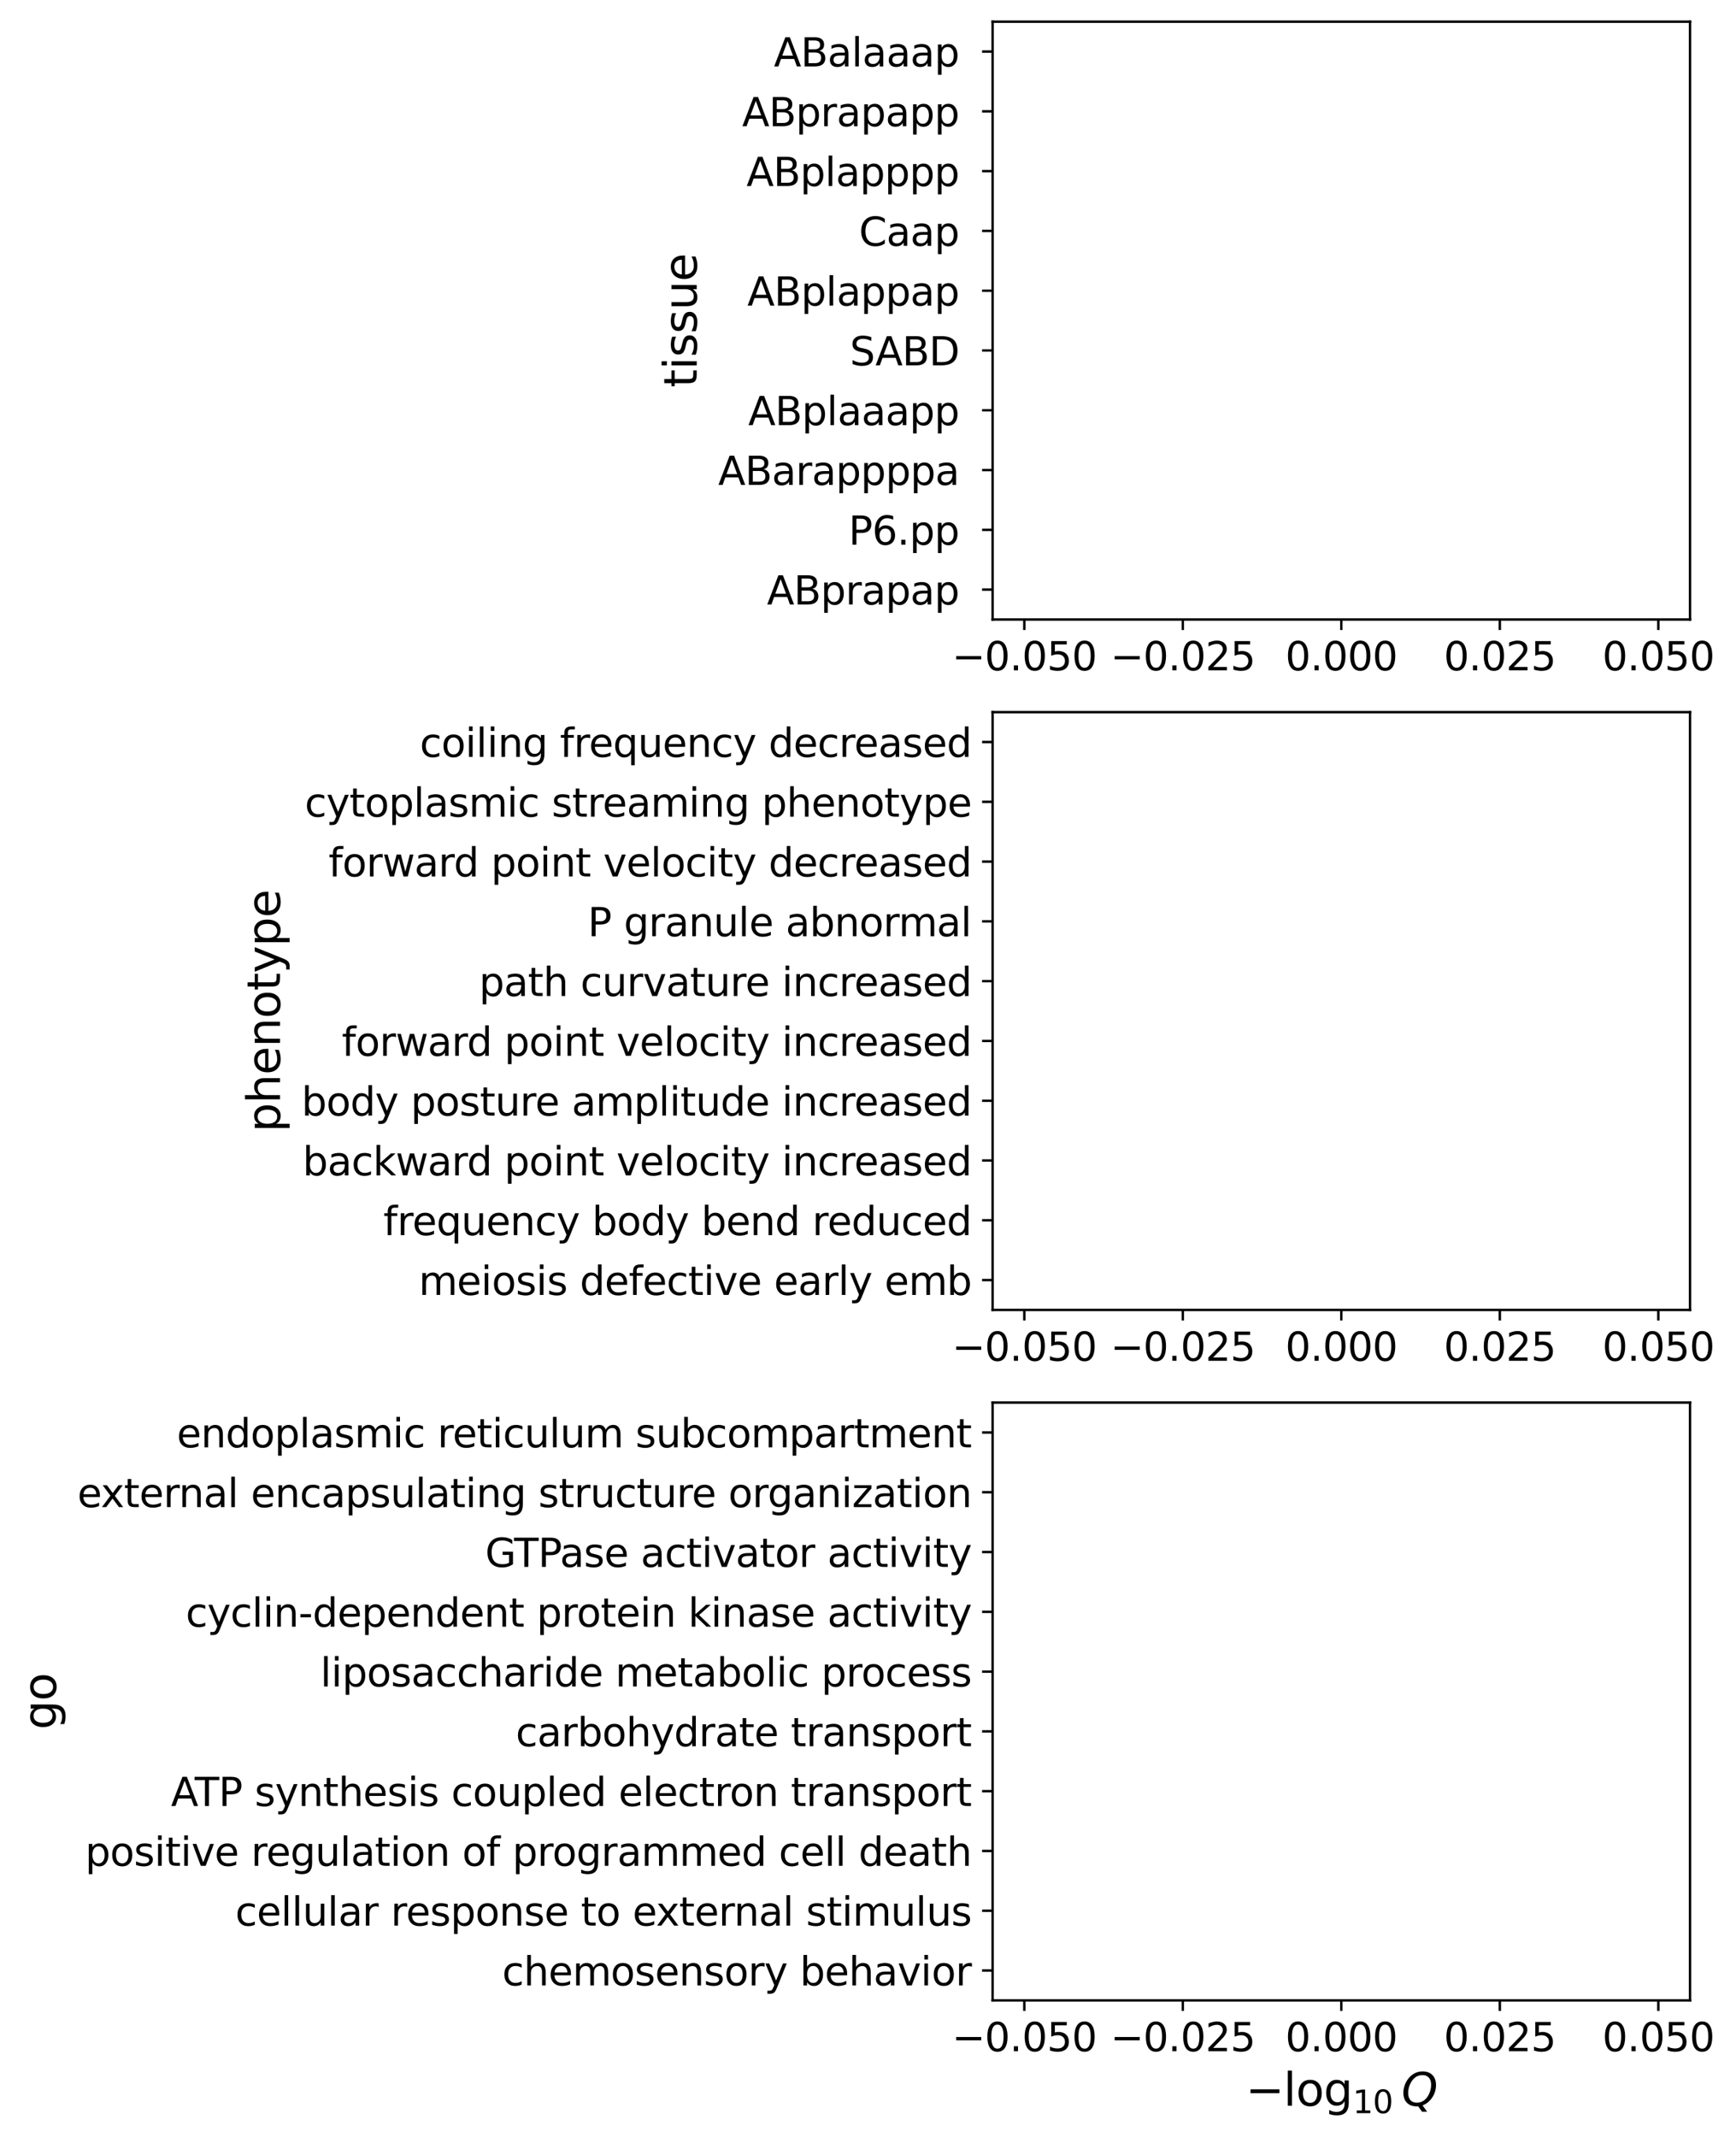 <?xml version="1.0" encoding="utf-8" standalone="no"?>
<!DOCTYPE svg PUBLIC "-//W3C//DTD SVG 1.1//EN"
  "http://www.w3.org/Graphics/SVG/1.1/DTD/svg11.dtd">
<svg xmlns:xlink="http://www.w3.org/1999/xlink" width="576.823pt" height="709.692pt" viewBox="0 0 576.823 709.692" xmlns="http://www.w3.org/2000/svg" version="1.1">
 <defs>
  <style type="text/css">*{stroke-linejoin: round; stroke-linecap: butt}</style>
 </defs>
 <g id="figure_1">
  <g id="patch_1">
   <path d="M 0 709.692 
L 576.823 709.692 
L 576.823 0 
L 0 0 
z
" style="fill: #ffffff"/>
  </g>
  <g id="axes_1">
   <g id="patch_2">
    <path d="M 329.818 205.747 
L 561.548 205.747 
L 561.548 7.2 
L 329.818 7.2 
z
" style="fill: #ffffff"/>
   </g>
   <g id="patch_3">
    <path d="M 0 0 
z
" clip-path="url(#pd7f842d36d)" style="fill: #3274a1; stroke: #ffffff; stroke-linejoin: miter"/>
   </g>
   <g id="patch_4">
    <path d="M 0 0 
z
" clip-path="url(#pd7f842d36d)" style="fill: #e1812c; stroke: #ffffff; stroke-linejoin: miter"/>
   </g>
   <g id="patch_5">
    <path d="M 0 0 
z
" clip-path="url(#pd7f842d36d)" style="fill: #3a923a; stroke: #ffffff; stroke-linejoin: miter"/>
   </g>
   <g id="patch_6">
    <path d="M 0 0 
z
" clip-path="url(#pd7f842d36d)" style="fill: #c03d3e; stroke: #ffffff; stroke-linejoin: miter"/>
   </g>
   <g id="patch_7">
    <path d="M 0 0 
z
" clip-path="url(#pd7f842d36d)" style="fill: #9372b2; stroke: #ffffff; stroke-linejoin: miter"/>
   </g>
   <g id="patch_8">
    <path d="M 0 0 
z
" clip-path="url(#pd7f842d36d)" style="fill: #845b53; stroke: #ffffff; stroke-linejoin: miter"/>
   </g>
   <g id="patch_9">
    <path d="M 0 0 
z
" clip-path="url(#pd7f842d36d)" style="fill: #d684bd; stroke: #ffffff; stroke-linejoin: miter"/>
   </g>
   <g id="patch_10">
    <path d="M 0 0 
z
" clip-path="url(#pd7f842d36d)" style="fill: #7f7f7f; stroke: #ffffff; stroke-linejoin: miter"/>
   </g>
   <g id="patch_11">
    <path d="M 0 0 
z
" clip-path="url(#pd7f842d36d)" style="fill: #a9aa35; stroke: #ffffff; stroke-linejoin: miter"/>
   </g>
   <g id="patch_12">
    <path d="M 0 0 
z
" clip-path="url(#pd7f842d36d)" style="fill: #2eabb8; stroke: #ffffff; stroke-linejoin: miter"/>
   </g>
   <g id="matplotlib.axis_1">
    <g id="xtick_1">
     <g id="line2d_1">
      <defs>
       <path id="me979962f1c" d="M 0 0 
L 0 3.5 
" style="stroke: #000000; stroke-width: 0.8"/>
      </defs>
      <g>
       <use xlink:href="#me979962f1c" x="340.351" y="205.747" style="stroke: #000000; stroke-width: 0.8"/>
      </g>
     </g>
     <g id="text_1">
      <!-- −0.050 -->
      <g transform="translate(316.296 222.625) scale(0.13 -0.13)">
       <defs>
        <path id="DejaVuSans-2212" d="M 678 2272 
L 4684 2272 
L 4684 1741 
L 678 1741 
L 678 2272 
z
" transform="scale(0.016)"/>
        <path id="DejaVuSans-30" d="M 2034 4250 
Q 1547 4250 1301 3770 
Q 1056 3291 1056 2328 
Q 1056 1369 1301 889 
Q 1547 409 2034 409 
Q 2525 409 2770 889 
Q 3016 1369 3016 2328 
Q 3016 3291 2770 3770 
Q 2525 4250 2034 4250 
z
M 2034 4750 
Q 2819 4750 3233 4129 
Q 3647 3509 3647 2328 
Q 3647 1150 3233 529 
Q 2819 -91 2034 -91 
Q 1250 -91 836 529 
Q 422 1150 422 2328 
Q 422 3509 836 4129 
Q 1250 4750 2034 4750 
z
" transform="scale(0.016)"/>
        <path id="DejaVuSans-2e" d="M 684 794 
L 1344 794 
L 1344 0 
L 684 0 
L 684 794 
z
" transform="scale(0.016)"/>
        <path id="DejaVuSans-35" d="M 691 4666 
L 3169 4666 
L 3169 4134 
L 1269 4134 
L 1269 2991 
Q 1406 3038 1543 3061 
Q 1681 3084 1819 3084 
Q 2600 3084 3056 2656 
Q 3513 2228 3513 1497 
Q 3513 744 3044 326 
Q 2575 -91 1722 -91 
Q 1428 -91 1123 -41 
Q 819 9 494 109 
L 494 744 
Q 775 591 1075 516 
Q 1375 441 1709 441 
Q 2250 441 2565 725 
Q 2881 1009 2881 1497 
Q 2881 1984 2565 2268 
Q 2250 2553 1709 2553 
Q 1456 2553 1204 2497 
Q 953 2441 691 2322 
L 691 4666 
z
" transform="scale(0.016)"/>
       </defs>
       <use xlink:href="#DejaVuSans-2212"/>
       <use xlink:href="#DejaVuSans-30" x="83.789"/>
       <use xlink:href="#DejaVuSans-2e" x="147.412"/>
       <use xlink:href="#DejaVuSans-30" x="179.199"/>
       <use xlink:href="#DejaVuSans-35" x="242.822"/>
       <use xlink:href="#DejaVuSans-30" x="306.445"/>
      </g>
     </g>
    </g>
    <g id="xtick_2">
     <g id="line2d_2">
      <g>
       <use xlink:href="#me979962f1c" x="393.017" y="205.747" style="stroke: #000000; stroke-width: 0.8"/>
      </g>
     </g>
     <g id="text_2">
      <!-- −0.025 -->
      <g transform="translate(368.962 222.625) scale(0.13 -0.13)">
       <defs>
        <path id="DejaVuSans-32" d="M 1228 531 
L 3431 531 
L 3431 0 
L 469 0 
L 469 531 
Q 828 903 1448 1529 
Q 2069 2156 2228 2338 
Q 2531 2678 2651 2914 
Q 2772 3150 2772 3378 
Q 2772 3750 2511 3984 
Q 2250 4219 1831 4219 
Q 1534 4219 1204 4116 
Q 875 4013 500 3803 
L 500 4441 
Q 881 4594 1212 4672 
Q 1544 4750 1819 4750 
Q 2544 4750 2975 4387 
Q 3406 4025 3406 3419 
Q 3406 3131 3298 2873 
Q 3191 2616 2906 2266 
Q 2828 2175 2409 1742 
Q 1991 1309 1228 531 
z
" transform="scale(0.016)"/>
       </defs>
       <use xlink:href="#DejaVuSans-2212"/>
       <use xlink:href="#DejaVuSans-30" x="83.789"/>
       <use xlink:href="#DejaVuSans-2e" x="147.412"/>
       <use xlink:href="#DejaVuSans-30" x="179.199"/>
       <use xlink:href="#DejaVuSans-32" x="242.822"/>
       <use xlink:href="#DejaVuSans-35" x="306.445"/>
      </g>
     </g>
    </g>
    <g id="xtick_3">
     <g id="line2d_3">
      <g>
       <use xlink:href="#me979962f1c" x="445.683" y="205.747" style="stroke: #000000; stroke-width: 0.8"/>
      </g>
     </g>
     <g id="text_3">
      <!-- 0.000 -->
      <g transform="translate(427.075 222.625) scale(0.13 -0.13)">
       <use xlink:href="#DejaVuSans-30"/>
       <use xlink:href="#DejaVuSans-2e" x="63.623"/>
       <use xlink:href="#DejaVuSans-30" x="95.41"/>
       <use xlink:href="#DejaVuSans-30" x="159.033"/>
       <use xlink:href="#DejaVuSans-30" x="222.656"/>
      </g>
     </g>
    </g>
    <g id="xtick_4">
     <g id="line2d_4">
      <g>
       <use xlink:href="#me979962f1c" x="498.349" y="205.747" style="stroke: #000000; stroke-width: 0.8"/>
      </g>
     </g>
     <g id="text_4">
      <!-- 0.025 -->
      <g transform="translate(479.741 222.625) scale(0.13 -0.13)">
       <use xlink:href="#DejaVuSans-30"/>
       <use xlink:href="#DejaVuSans-2e" x="63.623"/>
       <use xlink:href="#DejaVuSans-30" x="95.41"/>
       <use xlink:href="#DejaVuSans-32" x="159.033"/>
       <use xlink:href="#DejaVuSans-35" x="222.656"/>
      </g>
     </g>
    </g>
    <g id="xtick_5">
     <g id="line2d_5">
      <g>
       <use xlink:href="#me979962f1c" x="551.015" y="205.747" style="stroke: #000000; stroke-width: 0.8"/>
      </g>
     </g>
     <g id="text_5">
      <!-- 0.050 -->
      <g transform="translate(532.407 222.625) scale(0.13 -0.13)">
       <use xlink:href="#DejaVuSans-30"/>
       <use xlink:href="#DejaVuSans-2e" x="63.623"/>
       <use xlink:href="#DejaVuSans-30" x="95.41"/>
       <use xlink:href="#DejaVuSans-35" x="159.033"/>
       <use xlink:href="#DejaVuSans-30" x="222.656"/>
      </g>
     </g>
    </g>
   </g>
   <g id="matplotlib.axis_2">
    <g id="ytick_1">
     <g id="line2d_6">
      <defs>
       <path id="m48a1e031de" d="M 0 0 
L -3.5 0 
" style="stroke: #000000; stroke-width: 0.8"/>
      </defs>
      <g>
       <use xlink:href="#m48a1e031de" x="329.818" y="17.127" style="stroke: #000000; stroke-width: 0.8"/>
      </g>
     </g>
     <g id="text_6">
      <!-- ABalaaap  -->
      <g transform="translate(257.144 22.066) scale(0.13 -0.13)">
       <defs>
        <path id="DejaVuSans-41" d="M 2188 4044 
L 1331 1722 
L 3047 1722 
L 2188 4044 
z
M 1831 4666 
L 2547 4666 
L 4325 0 
L 3669 0 
L 3244 1197 
L 1141 1197 
L 716 0 
L 50 0 
L 1831 4666 
z
" transform="scale(0.016)"/>
        <path id="DejaVuSans-42" d="M 1259 2228 
L 1259 519 
L 2272 519 
Q 2781 519 3026 730 
Q 3272 941 3272 1375 
Q 3272 1813 3026 2020 
Q 2781 2228 2272 2228 
L 1259 2228 
z
M 1259 4147 
L 1259 2741 
L 2194 2741 
Q 2656 2741 2882 2914 
Q 3109 3088 3109 3444 
Q 3109 3797 2882 3972 
Q 2656 4147 2194 4147 
L 1259 4147 
z
M 628 4666 
L 2241 4666 
Q 2963 4666 3353 4366 
Q 3744 4066 3744 3513 
Q 3744 3084 3544 2831 
Q 3344 2578 2956 2516 
Q 3422 2416 3680 2098 
Q 3938 1781 3938 1306 
Q 3938 681 3513 340 
Q 3088 0 2303 0 
L 628 0 
L 628 4666 
z
" transform="scale(0.016)"/>
        <path id="DejaVuSans-61" d="M 2194 1759 
Q 1497 1759 1228 1600 
Q 959 1441 959 1056 
Q 959 750 1161 570 
Q 1363 391 1709 391 
Q 2188 391 2477 730 
Q 2766 1069 2766 1631 
L 2766 1759 
L 2194 1759 
z
M 3341 1997 
L 3341 0 
L 2766 0 
L 2766 531 
Q 2569 213 2275 61 
Q 1981 -91 1556 -91 
Q 1019 -91 701 211 
Q 384 513 384 1019 
Q 384 1609 779 1909 
Q 1175 2209 1959 2209 
L 2766 2209 
L 2766 2266 
Q 2766 2663 2505 2880 
Q 2244 3097 1772 3097 
Q 1472 3097 1187 3025 
Q 903 2953 641 2809 
L 641 3341 
Q 956 3463 1253 3523 
Q 1550 3584 1831 3584 
Q 2591 3584 2966 3190 
Q 3341 2797 3341 1997 
z
" transform="scale(0.016)"/>
        <path id="DejaVuSans-6c" d="M 603 4863 
L 1178 4863 
L 1178 0 
L 603 0 
L 603 4863 
z
" transform="scale(0.016)"/>
        <path id="DejaVuSans-70" d="M 1159 525 
L 1159 -1331 
L 581 -1331 
L 581 3500 
L 1159 3500 
L 1159 2969 
Q 1341 3281 1617 3432 
Q 1894 3584 2278 3584 
Q 2916 3584 3314 3078 
Q 3713 2572 3713 1747 
Q 3713 922 3314 415 
Q 2916 -91 2278 -91 
Q 1894 -91 1617 61 
Q 1341 213 1159 525 
z
M 3116 1747 
Q 3116 2381 2855 2742 
Q 2594 3103 2138 3103 
Q 1681 3103 1420 2742 
Q 1159 2381 1159 1747 
Q 1159 1113 1420 752 
Q 1681 391 2138 391 
Q 2594 391 2855 752 
Q 3116 1113 3116 1747 
z
" transform="scale(0.016)"/>
        <path id="DejaVuSans-20" transform="scale(0.016)"/>
       </defs>
       <use xlink:href="#DejaVuSans-41"/>
       <use xlink:href="#DejaVuSans-42" x="68.408"/>
       <use xlink:href="#DejaVuSans-61" x="137.012"/>
       <use xlink:href="#DejaVuSans-6c" x="198.291"/>
       <use xlink:href="#DejaVuSans-61" x="226.074"/>
       <use xlink:href="#DejaVuSans-61" x="287.354"/>
       <use xlink:href="#DejaVuSans-61" x="348.633"/>
       <use xlink:href="#DejaVuSans-70" x="409.912"/>
       <use xlink:href="#DejaVuSans-20" x="473.389"/>
      </g>
     </g>
    </g>
    <g id="ytick_2">
     <g id="line2d_7">
      <g>
       <use xlink:href="#m48a1e031de" x="329.818" y="36.982" style="stroke: #000000; stroke-width: 0.8"/>
      </g>
     </g>
     <g id="text_7">
      <!-- ABprapapp  -->
      <g transform="translate(246.585 41.921) scale(0.13 -0.13)">
       <defs>
        <path id="DejaVuSans-72" d="M 2631 2963 
Q 2534 3019 2420 3045 
Q 2306 3072 2169 3072 
Q 1681 3072 1420 2755 
Q 1159 2438 1159 1844 
L 1159 0 
L 581 0 
L 581 3500 
L 1159 3500 
L 1159 2956 
Q 1341 3275 1631 3429 
Q 1922 3584 2338 3584 
Q 2397 3584 2469 3576 
Q 2541 3569 2628 3553 
L 2631 2963 
z
" transform="scale(0.016)"/>
       </defs>
       <use xlink:href="#DejaVuSans-41"/>
       <use xlink:href="#DejaVuSans-42" x="68.408"/>
       <use xlink:href="#DejaVuSans-70" x="137.012"/>
       <use xlink:href="#DejaVuSans-72" x="200.488"/>
       <use xlink:href="#DejaVuSans-61" x="241.602"/>
       <use xlink:href="#DejaVuSans-70" x="302.881"/>
       <use xlink:href="#DejaVuSans-61" x="366.357"/>
       <use xlink:href="#DejaVuSans-70" x="427.637"/>
       <use xlink:href="#DejaVuSans-70" x="491.113"/>
       <use xlink:href="#DejaVuSans-20" x="554.59"/>
      </g>
     </g>
    </g>
    <g id="ytick_3">
     <g id="line2d_8">
      <g>
       <use xlink:href="#m48a1e031de" x="329.818" y="56.837" style="stroke: #000000; stroke-width: 0.8"/>
      </g>
     </g>
     <g id="text_8">
      <!-- ABplapppp  -->
      <g transform="translate(248.031 61.776) scale(0.13 -0.13)">
       <use xlink:href="#DejaVuSans-41"/>
       <use xlink:href="#DejaVuSans-42" x="68.408"/>
       <use xlink:href="#DejaVuSans-70" x="137.012"/>
       <use xlink:href="#DejaVuSans-6c" x="200.488"/>
       <use xlink:href="#DejaVuSans-61" x="228.271"/>
       <use xlink:href="#DejaVuSans-70" x="289.551"/>
       <use xlink:href="#DejaVuSans-70" x="353.027"/>
       <use xlink:href="#DejaVuSans-70" x="416.504"/>
       <use xlink:href="#DejaVuSans-70" x="479.98"/>
       <use xlink:href="#DejaVuSans-20" x="543.457"/>
      </g>
     </g>
    </g>
    <g id="ytick_4">
     <g id="line2d_9">
      <g>
       <use xlink:href="#m48a1e031de" x="329.818" y="76.691" style="stroke: #000000; stroke-width: 0.8"/>
      </g>
     </g>
     <g id="text_9">
      <!-- Caap  -->
      <g transform="translate(285.423 81.63) scale(0.13 -0.13)">
       <defs>
        <path id="DejaVuSans-43" d="M 4122 4306 
L 4122 3641 
Q 3803 3938 3442 4084 
Q 3081 4231 2675 4231 
Q 1875 4231 1450 3742 
Q 1025 3253 1025 2328 
Q 1025 1406 1450 917 
Q 1875 428 2675 428 
Q 3081 428 3442 575 
Q 3803 722 4122 1019 
L 4122 359 
Q 3791 134 3420 21 
Q 3050 -91 2638 -91 
Q 1578 -91 968 557 
Q 359 1206 359 2328 
Q 359 3453 968 4101 
Q 1578 4750 2638 4750 
Q 3056 4750 3426 4639 
Q 3797 4528 4122 4306 
z
" transform="scale(0.016)"/>
       </defs>
       <use xlink:href="#DejaVuSans-43"/>
       <use xlink:href="#DejaVuSans-61" x="69.824"/>
       <use xlink:href="#DejaVuSans-61" x="131.104"/>
       <use xlink:href="#DejaVuSans-70" x="192.383"/>
       <use xlink:href="#DejaVuSans-20" x="255.859"/>
      </g>
     </g>
    </g>
    <g id="ytick_5">
     <g id="line2d_10">
      <g>
       <use xlink:href="#m48a1e031de" x="329.818" y="96.546" style="stroke: #000000; stroke-width: 0.8"/>
      </g>
     </g>
     <g id="text_10">
      <!-- ABplappap  -->
      <g transform="translate(248.318 101.485) scale(0.13 -0.13)">
       <use xlink:href="#DejaVuSans-41"/>
       <use xlink:href="#DejaVuSans-42" x="68.408"/>
       <use xlink:href="#DejaVuSans-70" x="137.012"/>
       <use xlink:href="#DejaVuSans-6c" x="200.488"/>
       <use xlink:href="#DejaVuSans-61" x="228.271"/>
       <use xlink:href="#DejaVuSans-70" x="289.551"/>
       <use xlink:href="#DejaVuSans-70" x="353.027"/>
       <use xlink:href="#DejaVuSans-61" x="416.504"/>
       <use xlink:href="#DejaVuSans-70" x="477.783"/>
       <use xlink:href="#DejaVuSans-20" x="541.26"/>
      </g>
     </g>
    </g>
    <g id="ytick_6">
     <g id="line2d_11">
      <g>
       <use xlink:href="#m48a1e031de" x="329.818" y="116.401" style="stroke: #000000; stroke-width: 0.8"/>
      </g>
     </g>
     <g id="text_11">
      <!-- SABD  -->
      <g transform="translate(282.368 121.34) scale(0.13 -0.13)">
       <defs>
        <path id="DejaVuSans-53" d="M 3425 4513 
L 3425 3897 
Q 3066 4069 2747 4153 
Q 2428 4238 2131 4238 
Q 1616 4238 1336 4038 
Q 1056 3838 1056 3469 
Q 1056 3159 1242 3001 
Q 1428 2844 1947 2747 
L 2328 2669 
Q 3034 2534 3370 2195 
Q 3706 1856 3706 1288 
Q 3706 609 3251 259 
Q 2797 -91 1919 -91 
Q 1588 -91 1214 -16 
Q 841 59 441 206 
L 441 856 
Q 825 641 1194 531 
Q 1563 422 1919 422 
Q 2459 422 2753 634 
Q 3047 847 3047 1241 
Q 3047 1584 2836 1778 
Q 2625 1972 2144 2069 
L 1759 2144 
Q 1053 2284 737 2584 
Q 422 2884 422 3419 
Q 422 4038 858 4394 
Q 1294 4750 2059 4750 
Q 2388 4750 2728 4690 
Q 3069 4631 3425 4513 
z
" transform="scale(0.016)"/>
        <path id="DejaVuSans-44" d="M 1259 4147 
L 1259 519 
L 2022 519 
Q 2988 519 3436 956 
Q 3884 1394 3884 2338 
Q 3884 3275 3436 3711 
Q 2988 4147 2022 4147 
L 1259 4147 
z
M 628 4666 
L 1925 4666 
Q 3281 4666 3915 4102 
Q 4550 3538 4550 2338 
Q 4550 1131 3912 565 
Q 3275 0 1925 0 
L 628 0 
L 628 4666 
z
" transform="scale(0.016)"/>
       </defs>
       <use xlink:href="#DejaVuSans-53"/>
       <use xlink:href="#DejaVuSans-41" x="65.352"/>
       <use xlink:href="#DejaVuSans-42" x="133.76"/>
       <use xlink:href="#DejaVuSans-44" x="202.363"/>
       <use xlink:href="#DejaVuSans-20" x="279.365"/>
      </g>
     </g>
    </g>
    <g id="ytick_7">
     <g id="line2d_12">
      <g>
       <use xlink:href="#m48a1e031de" x="329.818" y="136.255" style="stroke: #000000; stroke-width: 0.8"/>
      </g>
     </g>
     <g id="text_12">
      <!-- ABplaaapp  -->
      <g transform="translate(248.604 141.194) scale(0.13 -0.13)">
       <use xlink:href="#DejaVuSans-41"/>
       <use xlink:href="#DejaVuSans-42" x="68.408"/>
       <use xlink:href="#DejaVuSans-70" x="137.012"/>
       <use xlink:href="#DejaVuSans-6c" x="200.488"/>
       <use xlink:href="#DejaVuSans-61" x="228.271"/>
       <use xlink:href="#DejaVuSans-61" x="289.551"/>
       <use xlink:href="#DejaVuSans-61" x="350.83"/>
       <use xlink:href="#DejaVuSans-70" x="412.109"/>
       <use xlink:href="#DejaVuSans-70" x="475.586"/>
       <use xlink:href="#DejaVuSans-20" x="539.062"/>
      </g>
     </g>
    </g>
    <g id="ytick_8">
     <g id="line2d_13">
      <g>
       <use xlink:href="#m48a1e031de" x="329.818" y="156.11" style="stroke: #000000; stroke-width: 0.8"/>
      </g>
     </g>
     <g id="text_13">
      <!-- ABarappppa  -->
      <g transform="translate(238.619 161.049) scale(0.13 -0.13)">
       <use xlink:href="#DejaVuSans-41"/>
       <use xlink:href="#DejaVuSans-42" x="68.408"/>
       <use xlink:href="#DejaVuSans-61" x="137.012"/>
       <use xlink:href="#DejaVuSans-72" x="198.291"/>
       <use xlink:href="#DejaVuSans-61" x="239.404"/>
       <use xlink:href="#DejaVuSans-70" x="300.684"/>
       <use xlink:href="#DejaVuSans-70" x="364.16"/>
       <use xlink:href="#DejaVuSans-70" x="427.637"/>
       <use xlink:href="#DejaVuSans-70" x="491.113"/>
       <use xlink:href="#DejaVuSans-61" x="554.59"/>
       <use xlink:href="#DejaVuSans-20" x="615.869"/>
      </g>
     </g>
    </g>
    <g id="ytick_9">
     <g id="line2d_14">
      <g>
       <use xlink:href="#m48a1e031de" x="329.818" y="175.965" style="stroke: #000000; stroke-width: 0.8"/>
      </g>
     </g>
     <g id="text_14">
      <!-- P6.pp  -->
      <g transform="translate(281.939 180.904) scale(0.13 -0.13)">
       <defs>
        <path id="DejaVuSans-50" d="M 1259 4147 
L 1259 2394 
L 2053 2394 
Q 2494 2394 2734 2622 
Q 2975 2850 2975 3272 
Q 2975 3691 2734 3919 
Q 2494 4147 2053 4147 
L 1259 4147 
z
M 628 4666 
L 2053 4666 
Q 2838 4666 3239 4311 
Q 3641 3956 3641 3272 
Q 3641 2581 3239 2228 
Q 2838 1875 2053 1875 
L 1259 1875 
L 1259 0 
L 628 0 
L 628 4666 
z
" transform="scale(0.016)"/>
        <path id="DejaVuSans-36" d="M 2113 2584 
Q 1688 2584 1439 2293 
Q 1191 2003 1191 1497 
Q 1191 994 1439 701 
Q 1688 409 2113 409 
Q 2538 409 2786 701 
Q 3034 994 3034 1497 
Q 3034 2003 2786 2293 
Q 2538 2584 2113 2584 
z
M 3366 4563 
L 3366 3988 
Q 3128 4100 2886 4159 
Q 2644 4219 2406 4219 
Q 1781 4219 1451 3797 
Q 1122 3375 1075 2522 
Q 1259 2794 1537 2939 
Q 1816 3084 2150 3084 
Q 2853 3084 3261 2657 
Q 3669 2231 3669 1497 
Q 3669 778 3244 343 
Q 2819 -91 2113 -91 
Q 1303 -91 875 529 
Q 447 1150 447 2328 
Q 447 3434 972 4092 
Q 1497 4750 2381 4750 
Q 2619 4750 2861 4703 
Q 3103 4656 3366 4563 
z
" transform="scale(0.016)"/>
       </defs>
       <use xlink:href="#DejaVuSans-50"/>
       <use xlink:href="#DejaVuSans-36" x="60.303"/>
       <use xlink:href="#DejaVuSans-2e" x="123.926"/>
       <use xlink:href="#DejaVuSans-70" x="155.713"/>
       <use xlink:href="#DejaVuSans-70" x="219.189"/>
       <use xlink:href="#DejaVuSans-20" x="282.666"/>
      </g>
     </g>
    </g>
    <g id="ytick_10">
     <g id="line2d_15">
      <g>
       <use xlink:href="#m48a1e031de" x="329.818" y="195.819" style="stroke: #000000; stroke-width: 0.8"/>
      </g>
     </g>
     <g id="text_15">
      <!-- ABprapap  -->
      <g transform="translate(254.838 200.758) scale(0.13 -0.13)">
       <use xlink:href="#DejaVuSans-41"/>
       <use xlink:href="#DejaVuSans-42" x="68.408"/>
       <use xlink:href="#DejaVuSans-70" x="137.012"/>
       <use xlink:href="#DejaVuSans-72" x="200.488"/>
       <use xlink:href="#DejaVuSans-61" x="241.602"/>
       <use xlink:href="#DejaVuSans-70" x="302.881"/>
       <use xlink:href="#DejaVuSans-61" x="366.357"/>
       <use xlink:href="#DejaVuSans-70" x="427.637"/>
       <use xlink:href="#DejaVuSans-20" x="491.113"/>
      </g>
     </g>
    </g>
    <g id="text_16">
     <!-- tissue -->
     <g transform="translate(231.499 128.679) rotate(-90) scale(0.15 -0.15)">
      <defs>
       <path id="DejaVuSans-74" d="M 1172 4494 
L 1172 3500 
L 2356 3500 
L 2356 3053 
L 1172 3053 
L 1172 1153 
Q 1172 725 1289 603 
Q 1406 481 1766 481 
L 2356 481 
L 2356 0 
L 1766 0 
Q 1100 0 847 248 
Q 594 497 594 1153 
L 594 3053 
L 172 3053 
L 172 3500 
L 594 3500 
L 594 4494 
L 1172 4494 
z
" transform="scale(0.016)"/>
       <path id="DejaVuSans-69" d="M 603 3500 
L 1178 3500 
L 1178 0 
L 603 0 
L 603 3500 
z
M 603 4863 
L 1178 4863 
L 1178 4134 
L 603 4134 
L 603 4863 
z
" transform="scale(0.016)"/>
       <path id="DejaVuSans-73" d="M 2834 3397 
L 2834 2853 
Q 2591 2978 2328 3040 
Q 2066 3103 1784 3103 
Q 1356 3103 1142 2972 
Q 928 2841 928 2578 
Q 928 2378 1081 2264 
Q 1234 2150 1697 2047 
L 1894 2003 
Q 2506 1872 2764 1633 
Q 3022 1394 3022 966 
Q 3022 478 2636 193 
Q 2250 -91 1575 -91 
Q 1294 -91 989 -36 
Q 684 19 347 128 
L 347 722 
Q 666 556 975 473 
Q 1284 391 1588 391 
Q 1994 391 2212 530 
Q 2431 669 2431 922 
Q 2431 1156 2273 1281 
Q 2116 1406 1581 1522 
L 1381 1569 
Q 847 1681 609 1914 
Q 372 2147 372 2553 
Q 372 3047 722 3315 
Q 1072 3584 1716 3584 
Q 2034 3584 2315 3537 
Q 2597 3491 2834 3397 
z
" transform="scale(0.016)"/>
       <path id="DejaVuSans-75" d="M 544 1381 
L 544 3500 
L 1119 3500 
L 1119 1403 
Q 1119 906 1312 657 
Q 1506 409 1894 409 
Q 2359 409 2629 706 
Q 2900 1003 2900 1516 
L 2900 3500 
L 3475 3500 
L 3475 0 
L 2900 0 
L 2900 538 
Q 2691 219 2414 64 
Q 2138 -91 1772 -91 
Q 1169 -91 856 284 
Q 544 659 544 1381 
z
M 1991 3584 
L 1991 3584 
z
" transform="scale(0.016)"/>
       <path id="DejaVuSans-65" d="M 3597 1894 
L 3597 1613 
L 953 1613 
Q 991 1019 1311 708 
Q 1631 397 2203 397 
Q 2534 397 2845 478 
Q 3156 559 3463 722 
L 3463 178 
Q 3153 47 2828 -22 
Q 2503 -91 2169 -91 
Q 1331 -91 842 396 
Q 353 884 353 1716 
Q 353 2575 817 3079 
Q 1281 3584 2069 3584 
Q 2775 3584 3186 3129 
Q 3597 2675 3597 1894 
z
M 3022 2063 
Q 3016 2534 2758 2815 
Q 2500 3097 2075 3097 
Q 1594 3097 1305 2825 
Q 1016 2553 972 2059 
L 3022 2063 
z
" transform="scale(0.016)"/>
      </defs>
      <use xlink:href="#DejaVuSans-74"/>
      <use xlink:href="#DejaVuSans-69" x="39.209"/>
      <use xlink:href="#DejaVuSans-73" x="66.992"/>
      <use xlink:href="#DejaVuSans-73" x="119.092"/>
      <use xlink:href="#DejaVuSans-75" x="171.191"/>
      <use xlink:href="#DejaVuSans-65" x="234.57"/>
     </g>
    </g>
   </g>
   <g id="line2d_16">
    <path clip-path="url(#pd7f842d36d)" style="fill: none; stroke: #424242; stroke-width: 2.7; stroke-linecap: round"/>
   </g>
   <g id="line2d_17">
    <path clip-path="url(#pd7f842d36d)" style="fill: none; stroke: #424242; stroke-width: 2.7; stroke-linecap: round"/>
   </g>
   <g id="line2d_18">
    <path clip-path="url(#pd7f842d36d)" style="fill: none; stroke: #424242; stroke-width: 2.7; stroke-linecap: round"/>
   </g>
   <g id="line2d_19">
    <path clip-path="url(#pd7f842d36d)" style="fill: none; stroke: #424242; stroke-width: 2.7; stroke-linecap: round"/>
   </g>
   <g id="line2d_20">
    <path clip-path="url(#pd7f842d36d)" style="fill: none; stroke: #424242; stroke-width: 2.7; stroke-linecap: round"/>
   </g>
   <g id="line2d_21">
    <path clip-path="url(#pd7f842d36d)" style="fill: none; stroke: #424242; stroke-width: 2.7; stroke-linecap: round"/>
   </g>
   <g id="line2d_22">
    <path clip-path="url(#pd7f842d36d)" style="fill: none; stroke: #424242; stroke-width: 2.7; stroke-linecap: round"/>
   </g>
   <g id="line2d_23">
    <path clip-path="url(#pd7f842d36d)" style="fill: none; stroke: #424242; stroke-width: 2.7; stroke-linecap: round"/>
   </g>
   <g id="line2d_24">
    <path clip-path="url(#pd7f842d36d)" style="fill: none; stroke: #424242; stroke-width: 2.7; stroke-linecap: round"/>
   </g>
   <g id="line2d_25">
    <path clip-path="url(#pd7f842d36d)" style="fill: none; stroke: #424242; stroke-width: 2.7; stroke-linecap: round"/>
   </g>
   <g id="patch_13">
    <path d="M 329.818 205.747 
L 329.818 7.2 
" style="fill: none; stroke: #000000; stroke-width: 0.8; stroke-linejoin: miter; stroke-linecap: square"/>
   </g>
   <g id="patch_14">
    <path d="M 561.548 205.747 
L 561.548 7.2 
" style="fill: none; stroke: #000000; stroke-width: 0.8; stroke-linejoin: miter; stroke-linecap: square"/>
   </g>
   <g id="patch_15">
    <path d="M 329.818 205.747 
L 561.548 205.747 
" style="fill: none; stroke: #000000; stroke-width: 0.8; stroke-linejoin: miter; stroke-linecap: square"/>
   </g>
   <g id="patch_16">
    <path d="M 329.818 7.2 
L 561.548 7.2 
" style="fill: none; stroke: #000000; stroke-width: 0.8; stroke-linejoin: miter; stroke-linecap: square"/>
   </g>
  </g>
  <g id="axes_2">
   <g id="patch_17">
    <path d="M 329.818 435.053 
L 561.548 435.053 
L 561.548 236.507 
L 329.818 236.507 
z
" style="fill: #ffffff"/>
   </g>
   <g id="patch_18">
    <path d="M 0 0 
z
" clip-path="url(#p6b59ce5c5b)" style="fill: #3274a1; stroke: #ffffff; stroke-linejoin: miter"/>
   </g>
   <g id="patch_19">
    <path d="M 0 0 
z
" clip-path="url(#p6b59ce5c5b)" style="fill: #e1812c; stroke: #ffffff; stroke-linejoin: miter"/>
   </g>
   <g id="patch_20">
    <path d="M 0 0 
z
" clip-path="url(#p6b59ce5c5b)" style="fill: #3a923a; stroke: #ffffff; stroke-linejoin: miter"/>
   </g>
   <g id="patch_21">
    <path d="M 0 0 
z
" clip-path="url(#p6b59ce5c5b)" style="fill: #c03d3e; stroke: #ffffff; stroke-linejoin: miter"/>
   </g>
   <g id="patch_22">
    <path d="M 0 0 
z
" clip-path="url(#p6b59ce5c5b)" style="fill: #9372b2; stroke: #ffffff; stroke-linejoin: miter"/>
   </g>
   <g id="patch_23">
    <path d="M 0 0 
z
" clip-path="url(#p6b59ce5c5b)" style="fill: #845b53; stroke: #ffffff; stroke-linejoin: miter"/>
   </g>
   <g id="patch_24">
    <path d="M 0 0 
z
" clip-path="url(#p6b59ce5c5b)" style="fill: #d684bd; stroke: #ffffff; stroke-linejoin: miter"/>
   </g>
   <g id="patch_25">
    <path d="M 0 0 
z
" clip-path="url(#p6b59ce5c5b)" style="fill: #7f7f7f; stroke: #ffffff; stroke-linejoin: miter"/>
   </g>
   <g id="patch_26">
    <path d="M 0 0 
z
" clip-path="url(#p6b59ce5c5b)" style="fill: #a9aa35; stroke: #ffffff; stroke-linejoin: miter"/>
   </g>
   <g id="patch_27">
    <path d="M 0 0 
z
" clip-path="url(#p6b59ce5c5b)" style="fill: #2eabb8; stroke: #ffffff; stroke-linejoin: miter"/>
   </g>
   <g id="matplotlib.axis_3">
    <g id="xtick_6">
     <g id="line2d_26">
      <g>
       <use xlink:href="#me979962f1c" x="340.351" y="435.053" style="stroke: #000000; stroke-width: 0.8"/>
      </g>
     </g>
     <g id="text_17">
      <!-- −0.050 -->
      <g transform="translate(316.296 451.931) scale(0.13 -0.13)">
       <use xlink:href="#DejaVuSans-2212"/>
       <use xlink:href="#DejaVuSans-30" x="83.789"/>
       <use xlink:href="#DejaVuSans-2e" x="147.412"/>
       <use xlink:href="#DejaVuSans-30" x="179.199"/>
       <use xlink:href="#DejaVuSans-35" x="242.822"/>
       <use xlink:href="#DejaVuSans-30" x="306.445"/>
      </g>
     </g>
    </g>
    <g id="xtick_7">
     <g id="line2d_27">
      <g>
       <use xlink:href="#me979962f1c" x="393.017" y="435.053" style="stroke: #000000; stroke-width: 0.8"/>
      </g>
     </g>
     <g id="text_18">
      <!-- −0.025 -->
      <g transform="translate(368.962 451.931) scale(0.13 -0.13)">
       <use xlink:href="#DejaVuSans-2212"/>
       <use xlink:href="#DejaVuSans-30" x="83.789"/>
       <use xlink:href="#DejaVuSans-2e" x="147.412"/>
       <use xlink:href="#DejaVuSans-30" x="179.199"/>
       <use xlink:href="#DejaVuSans-32" x="242.822"/>
       <use xlink:href="#DejaVuSans-35" x="306.445"/>
      </g>
     </g>
    </g>
    <g id="xtick_8">
     <g id="line2d_28">
      <g>
       <use xlink:href="#me979962f1c" x="445.683" y="435.053" style="stroke: #000000; stroke-width: 0.8"/>
      </g>
     </g>
     <g id="text_19">
      <!-- 0.000 -->
      <g transform="translate(427.075 451.931) scale(0.13 -0.13)">
       <use xlink:href="#DejaVuSans-30"/>
       <use xlink:href="#DejaVuSans-2e" x="63.623"/>
       <use xlink:href="#DejaVuSans-30" x="95.41"/>
       <use xlink:href="#DejaVuSans-30" x="159.033"/>
       <use xlink:href="#DejaVuSans-30" x="222.656"/>
      </g>
     </g>
    </g>
    <g id="xtick_9">
     <g id="line2d_29">
      <g>
       <use xlink:href="#me979962f1c" x="498.349" y="435.053" style="stroke: #000000; stroke-width: 0.8"/>
      </g>
     </g>
     <g id="text_20">
      <!-- 0.025 -->
      <g transform="translate(479.741 451.931) scale(0.13 -0.13)">
       <use xlink:href="#DejaVuSans-30"/>
       <use xlink:href="#DejaVuSans-2e" x="63.623"/>
       <use xlink:href="#DejaVuSans-30" x="95.41"/>
       <use xlink:href="#DejaVuSans-32" x="159.033"/>
       <use xlink:href="#DejaVuSans-35" x="222.656"/>
      </g>
     </g>
    </g>
    <g id="xtick_10">
     <g id="line2d_30">
      <g>
       <use xlink:href="#me979962f1c" x="551.015" y="435.053" style="stroke: #000000; stroke-width: 0.8"/>
      </g>
     </g>
     <g id="text_21">
      <!-- 0.050 -->
      <g transform="translate(532.407 451.931) scale(0.13 -0.13)">
       <use xlink:href="#DejaVuSans-30"/>
       <use xlink:href="#DejaVuSans-2e" x="63.623"/>
       <use xlink:href="#DejaVuSans-30" x="95.41"/>
       <use xlink:href="#DejaVuSans-35" x="159.033"/>
       <use xlink:href="#DejaVuSans-30" x="222.656"/>
      </g>
     </g>
    </g>
   </g>
   <g id="matplotlib.axis_4">
    <g id="ytick_11">
     <g id="line2d_31">
      <g>
       <use xlink:href="#m48a1e031de" x="329.818" y="246.434" style="stroke: #000000; stroke-width: 0.8"/>
      </g>
     </g>
     <g id="text_22">
      <!-- coiling frequency decreased -->
      <g transform="translate(139.485 251.373) scale(0.13 -0.13)">
       <defs>
        <path id="DejaVuSans-63" d="M 3122 3366 
L 3122 2828 
Q 2878 2963 2633 3030 
Q 2388 3097 2138 3097 
Q 1578 3097 1268 2742 
Q 959 2388 959 1747 
Q 959 1106 1268 751 
Q 1578 397 2138 397 
Q 2388 397 2633 464 
Q 2878 531 3122 666 
L 3122 134 
Q 2881 22 2623 -34 
Q 2366 -91 2075 -91 
Q 1284 -91 818 406 
Q 353 903 353 1747 
Q 353 2603 823 3093 
Q 1294 3584 2113 3584 
Q 2378 3584 2631 3529 
Q 2884 3475 3122 3366 
z
" transform="scale(0.016)"/>
        <path id="DejaVuSans-6f" d="M 1959 3097 
Q 1497 3097 1228 2736 
Q 959 2375 959 1747 
Q 959 1119 1226 758 
Q 1494 397 1959 397 
Q 2419 397 2687 759 
Q 2956 1122 2956 1747 
Q 2956 2369 2687 2733 
Q 2419 3097 1959 3097 
z
M 1959 3584 
Q 2709 3584 3137 3096 
Q 3566 2609 3566 1747 
Q 3566 888 3137 398 
Q 2709 -91 1959 -91 
Q 1206 -91 779 398 
Q 353 888 353 1747 
Q 353 2609 779 3096 
Q 1206 3584 1959 3584 
z
" transform="scale(0.016)"/>
        <path id="DejaVuSans-6e" d="M 3513 2113 
L 3513 0 
L 2938 0 
L 2938 2094 
Q 2938 2591 2744 2837 
Q 2550 3084 2163 3084 
Q 1697 3084 1428 2787 
Q 1159 2491 1159 1978 
L 1159 0 
L 581 0 
L 581 3500 
L 1159 3500 
L 1159 2956 
Q 1366 3272 1645 3428 
Q 1925 3584 2291 3584 
Q 2894 3584 3203 3211 
Q 3513 2838 3513 2113 
z
" transform="scale(0.016)"/>
        <path id="DejaVuSans-67" d="M 2906 1791 
Q 2906 2416 2648 2759 
Q 2391 3103 1925 3103 
Q 1463 3103 1205 2759 
Q 947 2416 947 1791 
Q 947 1169 1205 825 
Q 1463 481 1925 481 
Q 2391 481 2648 825 
Q 2906 1169 2906 1791 
z
M 3481 434 
Q 3481 -459 3084 -895 
Q 2688 -1331 1869 -1331 
Q 1566 -1331 1297 -1286 
Q 1028 -1241 775 -1147 
L 775 -588 
Q 1028 -725 1275 -790 
Q 1522 -856 1778 -856 
Q 2344 -856 2625 -561 
Q 2906 -266 2906 331 
L 2906 616 
Q 2728 306 2450 153 
Q 2172 0 1784 0 
Q 1141 0 747 490 
Q 353 981 353 1791 
Q 353 2603 747 3093 
Q 1141 3584 1784 3584 
Q 2172 3584 2450 3431 
Q 2728 3278 2906 2969 
L 2906 3500 
L 3481 3500 
L 3481 434 
z
" transform="scale(0.016)"/>
        <path id="DejaVuSans-66" d="M 2375 4863 
L 2375 4384 
L 1825 4384 
Q 1516 4384 1395 4259 
Q 1275 4134 1275 3809 
L 1275 3500 
L 2222 3500 
L 2222 3053 
L 1275 3053 
L 1275 0 
L 697 0 
L 697 3053 
L 147 3053 
L 147 3500 
L 697 3500 
L 697 3744 
Q 697 4328 969 4595 
Q 1241 4863 1831 4863 
L 2375 4863 
z
" transform="scale(0.016)"/>
        <path id="DejaVuSans-71" d="M 947 1747 
Q 947 1113 1208 752 
Q 1469 391 1925 391 
Q 2381 391 2643 752 
Q 2906 1113 2906 1747 
Q 2906 2381 2643 2742 
Q 2381 3103 1925 3103 
Q 1469 3103 1208 2742 
Q 947 2381 947 1747 
z
M 2906 525 
Q 2725 213 2448 61 
Q 2172 -91 1784 -91 
Q 1150 -91 751 415 
Q 353 922 353 1747 
Q 353 2572 751 3078 
Q 1150 3584 1784 3584 
Q 2172 3584 2448 3432 
Q 2725 3281 2906 2969 
L 2906 3500 
L 3481 3500 
L 3481 -1331 
L 2906 -1331 
L 2906 525 
z
" transform="scale(0.016)"/>
        <path id="DejaVuSans-79" d="M 2059 -325 
Q 1816 -950 1584 -1140 
Q 1353 -1331 966 -1331 
L 506 -1331 
L 506 -850 
L 844 -850 
Q 1081 -850 1212 -737 
Q 1344 -625 1503 -206 
L 1606 56 
L 191 3500 
L 800 3500 
L 1894 763 
L 2988 3500 
L 3597 3500 
L 2059 -325 
z
" transform="scale(0.016)"/>
        <path id="DejaVuSans-64" d="M 2906 2969 
L 2906 4863 
L 3481 4863 
L 3481 0 
L 2906 0 
L 2906 525 
Q 2725 213 2448 61 
Q 2172 -91 1784 -91 
Q 1150 -91 751 415 
Q 353 922 353 1747 
Q 353 2572 751 3078 
Q 1150 3584 1784 3584 
Q 2172 3584 2448 3432 
Q 2725 3281 2906 2969 
z
M 947 1747 
Q 947 1113 1208 752 
Q 1469 391 1925 391 
Q 2381 391 2643 752 
Q 2906 1113 2906 1747 
Q 2906 2381 2643 2742 
Q 2381 3103 1925 3103 
Q 1469 3103 1208 2742 
Q 947 2381 947 1747 
z
" transform="scale(0.016)"/>
       </defs>
       <use xlink:href="#DejaVuSans-63"/>
       <use xlink:href="#DejaVuSans-6f" x="54.98"/>
       <use xlink:href="#DejaVuSans-69" x="116.162"/>
       <use xlink:href="#DejaVuSans-6c" x="143.945"/>
       <use xlink:href="#DejaVuSans-69" x="171.729"/>
       <use xlink:href="#DejaVuSans-6e" x="199.512"/>
       <use xlink:href="#DejaVuSans-67" x="262.891"/>
       <use xlink:href="#DejaVuSans-20" x="326.367"/>
       <use xlink:href="#DejaVuSans-66" x="358.154"/>
       <use xlink:href="#DejaVuSans-72" x="393.359"/>
       <use xlink:href="#DejaVuSans-65" x="432.223"/>
       <use xlink:href="#DejaVuSans-71" x="493.746"/>
       <use xlink:href="#DejaVuSans-75" x="557.223"/>
       <use xlink:href="#DejaVuSans-65" x="620.602"/>
       <use xlink:href="#DejaVuSans-6e" x="682.125"/>
       <use xlink:href="#DejaVuSans-63" x="745.504"/>
       <use xlink:href="#DejaVuSans-79" x="800.484"/>
       <use xlink:href="#DejaVuSans-20" x="859.664"/>
       <use xlink:href="#DejaVuSans-64" x="891.451"/>
       <use xlink:href="#DejaVuSans-65" x="954.928"/>
       <use xlink:href="#DejaVuSans-63" x="1016.451"/>
       <use xlink:href="#DejaVuSans-72" x="1071.432"/>
       <use xlink:href="#DejaVuSans-65" x="1110.295"/>
       <use xlink:href="#DejaVuSans-61" x="1171.818"/>
       <use xlink:href="#DejaVuSans-73" x="1233.098"/>
       <use xlink:href="#DejaVuSans-65" x="1285.197"/>
       <use xlink:href="#DejaVuSans-64" x="1346.721"/>
      </g>
     </g>
    </g>
    <g id="ytick_12">
     <g id="line2d_32">
      <g>
       <use xlink:href="#m48a1e031de" x="329.818" y="266.289" style="stroke: #000000; stroke-width: 0.8"/>
      </g>
     </g>
     <g id="text_23">
      <!-- cytoplasmic streaming phenotype -->
      <g transform="translate(101.257 271.228) scale(0.13 -0.13)">
       <defs>
        <path id="DejaVuSans-6d" d="M 3328 2828 
Q 3544 3216 3844 3400 
Q 4144 3584 4550 3584 
Q 5097 3584 5394 3201 
Q 5691 2819 5691 2113 
L 5691 0 
L 5113 0 
L 5113 2094 
Q 5113 2597 4934 2840 
Q 4756 3084 4391 3084 
Q 3944 3084 3684 2787 
Q 3425 2491 3425 1978 
L 3425 0 
L 2847 0 
L 2847 2094 
Q 2847 2600 2669 2842 
Q 2491 3084 2119 3084 
Q 1678 3084 1418 2786 
Q 1159 2488 1159 1978 
L 1159 0 
L 581 0 
L 581 3500 
L 1159 3500 
L 1159 2956 
Q 1356 3278 1631 3431 
Q 1906 3584 2284 3584 
Q 2666 3584 2933 3390 
Q 3200 3197 3328 2828 
z
" transform="scale(0.016)"/>
        <path id="DejaVuSans-68" d="M 3513 2113 
L 3513 0 
L 2938 0 
L 2938 2094 
Q 2938 2591 2744 2837 
Q 2550 3084 2163 3084 
Q 1697 3084 1428 2787 
Q 1159 2491 1159 1978 
L 1159 0 
L 581 0 
L 581 4863 
L 1159 4863 
L 1159 2956 
Q 1366 3272 1645 3428 
Q 1925 3584 2291 3584 
Q 2894 3584 3203 3211 
Q 3513 2838 3513 2113 
z
" transform="scale(0.016)"/>
       </defs>
       <use xlink:href="#DejaVuSans-63"/>
       <use xlink:href="#DejaVuSans-79" x="54.98"/>
       <use xlink:href="#DejaVuSans-74" x="114.16"/>
       <use xlink:href="#DejaVuSans-6f" x="153.369"/>
       <use xlink:href="#DejaVuSans-70" x="214.551"/>
       <use xlink:href="#DejaVuSans-6c" x="278.027"/>
       <use xlink:href="#DejaVuSans-61" x="305.811"/>
       <use xlink:href="#DejaVuSans-73" x="367.09"/>
       <use xlink:href="#DejaVuSans-6d" x="419.189"/>
       <use xlink:href="#DejaVuSans-69" x="516.602"/>
       <use xlink:href="#DejaVuSans-63" x="544.385"/>
       <use xlink:href="#DejaVuSans-20" x="599.365"/>
       <use xlink:href="#DejaVuSans-73" x="631.152"/>
       <use xlink:href="#DejaVuSans-74" x="683.252"/>
       <use xlink:href="#DejaVuSans-72" x="722.461"/>
       <use xlink:href="#DejaVuSans-65" x="761.324"/>
       <use xlink:href="#DejaVuSans-61" x="822.848"/>
       <use xlink:href="#DejaVuSans-6d" x="884.127"/>
       <use xlink:href="#DejaVuSans-69" x="981.539"/>
       <use xlink:href="#DejaVuSans-6e" x="1009.322"/>
       <use xlink:href="#DejaVuSans-67" x="1072.701"/>
       <use xlink:href="#DejaVuSans-20" x="1136.178"/>
       <use xlink:href="#DejaVuSans-70" x="1167.965"/>
       <use xlink:href="#DejaVuSans-68" x="1231.441"/>
       <use xlink:href="#DejaVuSans-65" x="1294.82"/>
       <use xlink:href="#DejaVuSans-6e" x="1356.344"/>
       <use xlink:href="#DejaVuSans-6f" x="1419.723"/>
       <use xlink:href="#DejaVuSans-74" x="1480.904"/>
       <use xlink:href="#DejaVuSans-79" x="1520.113"/>
       <use xlink:href="#DejaVuSans-70" x="1579.293"/>
       <use xlink:href="#DejaVuSans-65" x="1642.77"/>
      </g>
     </g>
    </g>
    <g id="ytick_13">
     <g id="line2d_33">
      <g>
       <use xlink:href="#m48a1e031de" x="329.818" y="286.143" style="stroke: #000000; stroke-width: 0.8"/>
      </g>
     </g>
     <g id="text_24">
      <!-- forward point velocity decreased -->
      <g transform="translate(109.175 291.082) scale(0.13 -0.13)">
       <defs>
        <path id="DejaVuSans-77" d="M 269 3500 
L 844 3500 
L 1563 769 
L 2278 3500 
L 2956 3500 
L 3675 769 
L 4391 3500 
L 4966 3500 
L 4050 0 
L 3372 0 
L 2619 2869 
L 1863 0 
L 1184 0 
L 269 3500 
z
" transform="scale(0.016)"/>
        <path id="DejaVuSans-76" d="M 191 3500 
L 800 3500 
L 1894 563 
L 2988 3500 
L 3597 3500 
L 2284 0 
L 1503 0 
L 191 3500 
z
" transform="scale(0.016)"/>
       </defs>
       <use xlink:href="#DejaVuSans-66"/>
       <use xlink:href="#DejaVuSans-6f" x="35.205"/>
       <use xlink:href="#DejaVuSans-72" x="96.387"/>
       <use xlink:href="#DejaVuSans-77" x="137.5"/>
       <use xlink:href="#DejaVuSans-61" x="219.287"/>
       <use xlink:href="#DejaVuSans-72" x="280.566"/>
       <use xlink:href="#DejaVuSans-64" x="319.93"/>
       <use xlink:href="#DejaVuSans-20" x="383.406"/>
       <use xlink:href="#DejaVuSans-70" x="415.193"/>
       <use xlink:href="#DejaVuSans-6f" x="478.67"/>
       <use xlink:href="#DejaVuSans-69" x="539.852"/>
       <use xlink:href="#DejaVuSans-6e" x="567.635"/>
       <use xlink:href="#DejaVuSans-74" x="631.014"/>
       <use xlink:href="#DejaVuSans-20" x="670.223"/>
       <use xlink:href="#DejaVuSans-76" x="702.01"/>
       <use xlink:href="#DejaVuSans-65" x="761.189"/>
       <use xlink:href="#DejaVuSans-6c" x="822.713"/>
       <use xlink:href="#DejaVuSans-6f" x="850.496"/>
       <use xlink:href="#DejaVuSans-63" x="911.678"/>
       <use xlink:href="#DejaVuSans-69" x="966.658"/>
       <use xlink:href="#DejaVuSans-74" x="994.441"/>
       <use xlink:href="#DejaVuSans-79" x="1033.65"/>
       <use xlink:href="#DejaVuSans-20" x="1092.83"/>
       <use xlink:href="#DejaVuSans-64" x="1124.617"/>
       <use xlink:href="#DejaVuSans-65" x="1188.094"/>
       <use xlink:href="#DejaVuSans-63" x="1249.617"/>
       <use xlink:href="#DejaVuSans-72" x="1304.598"/>
       <use xlink:href="#DejaVuSans-65" x="1343.461"/>
       <use xlink:href="#DejaVuSans-61" x="1404.984"/>
       <use xlink:href="#DejaVuSans-73" x="1466.264"/>
       <use xlink:href="#DejaVuSans-65" x="1518.363"/>
       <use xlink:href="#DejaVuSans-64" x="1579.887"/>
      </g>
     </g>
    </g>
    <g id="ytick_14">
     <g id="line2d_34">
      <g>
       <use xlink:href="#m48a1e031de" x="329.818" y="305.998" style="stroke: #000000; stroke-width: 0.8"/>
      </g>
     </g>
     <g id="text_25">
      <!-- P granule abnormal -->
      <g transform="translate(195.294 310.937) scale(0.13 -0.13)">
       <defs>
        <path id="DejaVuSans-62" d="M 3116 1747 
Q 3116 2381 2855 2742 
Q 2594 3103 2138 3103 
Q 1681 3103 1420 2742 
Q 1159 2381 1159 1747 
Q 1159 1113 1420 752 
Q 1681 391 2138 391 
Q 2594 391 2855 752 
Q 3116 1113 3116 1747 
z
M 1159 2969 
Q 1341 3281 1617 3432 
Q 1894 3584 2278 3584 
Q 2916 3584 3314 3078 
Q 3713 2572 3713 1747 
Q 3713 922 3314 415 
Q 2916 -91 2278 -91 
Q 1894 -91 1617 61 
Q 1341 213 1159 525 
L 1159 0 
L 581 0 
L 581 4863 
L 1159 4863 
L 1159 2969 
z
" transform="scale(0.016)"/>
       </defs>
       <use xlink:href="#DejaVuSans-50"/>
       <use xlink:href="#DejaVuSans-20" x="60.303"/>
       <use xlink:href="#DejaVuSans-67" x="92.09"/>
       <use xlink:href="#DejaVuSans-72" x="155.566"/>
       <use xlink:href="#DejaVuSans-61" x="196.68"/>
       <use xlink:href="#DejaVuSans-6e" x="257.959"/>
       <use xlink:href="#DejaVuSans-75" x="321.338"/>
       <use xlink:href="#DejaVuSans-6c" x="384.717"/>
       <use xlink:href="#DejaVuSans-65" x="412.5"/>
       <use xlink:href="#DejaVuSans-20" x="474.023"/>
       <use xlink:href="#DejaVuSans-61" x="505.811"/>
       <use xlink:href="#DejaVuSans-62" x="567.09"/>
       <use xlink:href="#DejaVuSans-6e" x="630.566"/>
       <use xlink:href="#DejaVuSans-6f" x="693.945"/>
       <use xlink:href="#DejaVuSans-72" x="755.127"/>
       <use xlink:href="#DejaVuSans-6d" x="794.49"/>
       <use xlink:href="#DejaVuSans-61" x="891.902"/>
       <use xlink:href="#DejaVuSans-6c" x="953.182"/>
      </g>
     </g>
    </g>
    <g id="ytick_15">
     <g id="line2d_35">
      <g>
       <use xlink:href="#m48a1e031de" x="329.818" y="325.853" style="stroke: #000000; stroke-width: 0.8"/>
      </g>
     </g>
     <g id="text_26">
      <!-- path curvature increased -->
      <g transform="translate(159.183 330.792) scale(0.13 -0.13)">
       <use xlink:href="#DejaVuSans-70"/>
       <use xlink:href="#DejaVuSans-61" x="63.477"/>
       <use xlink:href="#DejaVuSans-74" x="124.756"/>
       <use xlink:href="#DejaVuSans-68" x="163.965"/>
       <use xlink:href="#DejaVuSans-20" x="227.344"/>
       <use xlink:href="#DejaVuSans-63" x="259.131"/>
       <use xlink:href="#DejaVuSans-75" x="314.111"/>
       <use xlink:href="#DejaVuSans-72" x="377.49"/>
       <use xlink:href="#DejaVuSans-76" x="418.604"/>
       <use xlink:href="#DejaVuSans-61" x="477.783"/>
       <use xlink:href="#DejaVuSans-74" x="539.062"/>
       <use xlink:href="#DejaVuSans-75" x="578.271"/>
       <use xlink:href="#DejaVuSans-72" x="641.65"/>
       <use xlink:href="#DejaVuSans-65" x="680.514"/>
       <use xlink:href="#DejaVuSans-20" x="742.037"/>
       <use xlink:href="#DejaVuSans-69" x="773.824"/>
       <use xlink:href="#DejaVuSans-6e" x="801.607"/>
       <use xlink:href="#DejaVuSans-63" x="864.986"/>
       <use xlink:href="#DejaVuSans-72" x="919.967"/>
       <use xlink:href="#DejaVuSans-65" x="958.83"/>
       <use xlink:href="#DejaVuSans-61" x="1020.354"/>
       <use xlink:href="#DejaVuSans-73" x="1081.633"/>
       <use xlink:href="#DejaVuSans-65" x="1133.732"/>
       <use xlink:href="#DejaVuSans-64" x="1195.256"/>
      </g>
     </g>
    </g>
    <g id="ytick_16">
     <g id="line2d_36">
      <g>
       <use xlink:href="#m48a1e031de" x="329.818" y="345.707" style="stroke: #000000; stroke-width: 0.8"/>
      </g>
     </g>
     <g id="text_27">
      <!-- forward point velocity increased -->
      <g transform="translate(113.577 350.646) scale(0.13 -0.13)">
       <use xlink:href="#DejaVuSans-66"/>
       <use xlink:href="#DejaVuSans-6f" x="35.205"/>
       <use xlink:href="#DejaVuSans-72" x="96.387"/>
       <use xlink:href="#DejaVuSans-77" x="137.5"/>
       <use xlink:href="#DejaVuSans-61" x="219.287"/>
       <use xlink:href="#DejaVuSans-72" x="280.566"/>
       <use xlink:href="#DejaVuSans-64" x="319.93"/>
       <use xlink:href="#DejaVuSans-20" x="383.406"/>
       <use xlink:href="#DejaVuSans-70" x="415.193"/>
       <use xlink:href="#DejaVuSans-6f" x="478.67"/>
       <use xlink:href="#DejaVuSans-69" x="539.852"/>
       <use xlink:href="#DejaVuSans-6e" x="567.635"/>
       <use xlink:href="#DejaVuSans-74" x="631.014"/>
       <use xlink:href="#DejaVuSans-20" x="670.223"/>
       <use xlink:href="#DejaVuSans-76" x="702.01"/>
       <use xlink:href="#DejaVuSans-65" x="761.189"/>
       <use xlink:href="#DejaVuSans-6c" x="822.713"/>
       <use xlink:href="#DejaVuSans-6f" x="850.496"/>
       <use xlink:href="#DejaVuSans-63" x="911.678"/>
       <use xlink:href="#DejaVuSans-69" x="966.658"/>
       <use xlink:href="#DejaVuSans-74" x="994.441"/>
       <use xlink:href="#DejaVuSans-79" x="1033.65"/>
       <use xlink:href="#DejaVuSans-20" x="1092.83"/>
       <use xlink:href="#DejaVuSans-69" x="1124.617"/>
       <use xlink:href="#DejaVuSans-6e" x="1152.4"/>
       <use xlink:href="#DejaVuSans-63" x="1215.779"/>
       <use xlink:href="#DejaVuSans-72" x="1270.76"/>
       <use xlink:href="#DejaVuSans-65" x="1309.623"/>
       <use xlink:href="#DejaVuSans-61" x="1371.146"/>
       <use xlink:href="#DejaVuSans-73" x="1432.426"/>
       <use xlink:href="#DejaVuSans-65" x="1484.525"/>
       <use xlink:href="#DejaVuSans-64" x="1546.049"/>
      </g>
     </g>
    </g>
    <g id="ytick_17">
     <g id="line2d_37">
      <g>
       <use xlink:href="#m48a1e031de" x="329.818" y="365.562" style="stroke: #000000; stroke-width: 0.8"/>
      </g>
     </g>
     <g id="text_28">
      <!-- body posture amplitude increased -->
      <g transform="translate(100.171 370.501) scale(0.13 -0.13)">
       <use xlink:href="#DejaVuSans-62"/>
       <use xlink:href="#DejaVuSans-6f" x="63.477"/>
       <use xlink:href="#DejaVuSans-64" x="124.658"/>
       <use xlink:href="#DejaVuSans-79" x="188.135"/>
       <use xlink:href="#DejaVuSans-20" x="247.314"/>
       <use xlink:href="#DejaVuSans-70" x="279.102"/>
       <use xlink:href="#DejaVuSans-6f" x="342.578"/>
       <use xlink:href="#DejaVuSans-73" x="403.76"/>
       <use xlink:href="#DejaVuSans-74" x="455.859"/>
       <use xlink:href="#DejaVuSans-75" x="495.068"/>
       <use xlink:href="#DejaVuSans-72" x="558.447"/>
       <use xlink:href="#DejaVuSans-65" x="597.311"/>
       <use xlink:href="#DejaVuSans-20" x="658.834"/>
       <use xlink:href="#DejaVuSans-61" x="690.621"/>
       <use xlink:href="#DejaVuSans-6d" x="751.9"/>
       <use xlink:href="#DejaVuSans-70" x="849.312"/>
       <use xlink:href="#DejaVuSans-6c" x="912.789"/>
       <use xlink:href="#DejaVuSans-69" x="940.572"/>
       <use xlink:href="#DejaVuSans-74" x="968.355"/>
       <use xlink:href="#DejaVuSans-75" x="1007.564"/>
       <use xlink:href="#DejaVuSans-64" x="1070.943"/>
       <use xlink:href="#DejaVuSans-65" x="1134.42"/>
       <use xlink:href="#DejaVuSans-20" x="1195.943"/>
       <use xlink:href="#DejaVuSans-69" x="1227.73"/>
       <use xlink:href="#DejaVuSans-6e" x="1255.514"/>
       <use xlink:href="#DejaVuSans-63" x="1318.893"/>
       <use xlink:href="#DejaVuSans-72" x="1373.873"/>
       <use xlink:href="#DejaVuSans-65" x="1412.736"/>
       <use xlink:href="#DejaVuSans-61" x="1474.26"/>
       <use xlink:href="#DejaVuSans-73" x="1535.539"/>
       <use xlink:href="#DejaVuSans-65" x="1587.639"/>
       <use xlink:href="#DejaVuSans-64" x="1649.162"/>
      </g>
     </g>
    </g>
    <g id="ytick_18">
     <g id="line2d_38">
      <g>
       <use xlink:href="#m48a1e031de" x="329.818" y="385.417" style="stroke: #000000; stroke-width: 0.8"/>
      </g>
     </g>
     <g id="text_29">
      <!-- backward point velocity increased -->
      <g transform="translate(100.557 390.356) scale(0.13 -0.13)">
       <defs>
        <path id="DejaVuSans-6b" d="M 581 4863 
L 1159 4863 
L 1159 1991 
L 2875 3500 
L 3609 3500 
L 1753 1863 
L 3688 0 
L 2938 0 
L 1159 1709 
L 1159 0 
L 581 0 
L 581 4863 
z
" transform="scale(0.016)"/>
       </defs>
       <use xlink:href="#DejaVuSans-62"/>
       <use xlink:href="#DejaVuSans-61" x="63.477"/>
       <use xlink:href="#DejaVuSans-63" x="124.756"/>
       <use xlink:href="#DejaVuSans-6b" x="179.736"/>
       <use xlink:href="#DejaVuSans-77" x="237.646"/>
       <use xlink:href="#DejaVuSans-61" x="319.434"/>
       <use xlink:href="#DejaVuSans-72" x="380.713"/>
       <use xlink:href="#DejaVuSans-64" x="420.076"/>
       <use xlink:href="#DejaVuSans-20" x="483.553"/>
       <use xlink:href="#DejaVuSans-70" x="515.34"/>
       <use xlink:href="#DejaVuSans-6f" x="578.816"/>
       <use xlink:href="#DejaVuSans-69" x="639.998"/>
       <use xlink:href="#DejaVuSans-6e" x="667.781"/>
       <use xlink:href="#DejaVuSans-74" x="731.16"/>
       <use xlink:href="#DejaVuSans-20" x="770.369"/>
       <use xlink:href="#DejaVuSans-76" x="802.156"/>
       <use xlink:href="#DejaVuSans-65" x="861.336"/>
       <use xlink:href="#DejaVuSans-6c" x="922.859"/>
       <use xlink:href="#DejaVuSans-6f" x="950.643"/>
       <use xlink:href="#DejaVuSans-63" x="1011.824"/>
       <use xlink:href="#DejaVuSans-69" x="1066.805"/>
       <use xlink:href="#DejaVuSans-74" x="1094.588"/>
       <use xlink:href="#DejaVuSans-79" x="1133.797"/>
       <use xlink:href="#DejaVuSans-20" x="1192.977"/>
       <use xlink:href="#DejaVuSans-69" x="1224.764"/>
       <use xlink:href="#DejaVuSans-6e" x="1252.547"/>
       <use xlink:href="#DejaVuSans-63" x="1315.926"/>
       <use xlink:href="#DejaVuSans-72" x="1370.906"/>
       <use xlink:href="#DejaVuSans-65" x="1409.77"/>
       <use xlink:href="#DejaVuSans-61" x="1471.293"/>
       <use xlink:href="#DejaVuSans-73" x="1532.572"/>
       <use xlink:href="#DejaVuSans-65" x="1584.672"/>
       <use xlink:href="#DejaVuSans-64" x="1646.195"/>
      </g>
     </g>
    </g>
    <g id="ytick_19">
     <g id="line2d_39">
      <g>
       <use xlink:href="#m48a1e031de" x="329.818" y="405.271" style="stroke: #000000; stroke-width: 0.8"/>
      </g>
     </g>
     <g id="text_30">
      <!-- frequency body bend reduced -->
      <g transform="translate(127.383 410.21) scale(0.13 -0.13)">
       <use xlink:href="#DejaVuSans-66"/>
       <use xlink:href="#DejaVuSans-72" x="35.205"/>
       <use xlink:href="#DejaVuSans-65" x="74.068"/>
       <use xlink:href="#DejaVuSans-71" x="135.592"/>
       <use xlink:href="#DejaVuSans-75" x="199.068"/>
       <use xlink:href="#DejaVuSans-65" x="262.447"/>
       <use xlink:href="#DejaVuSans-6e" x="323.971"/>
       <use xlink:href="#DejaVuSans-63" x="387.35"/>
       <use xlink:href="#DejaVuSans-79" x="442.33"/>
       <use xlink:href="#DejaVuSans-20" x="501.51"/>
       <use xlink:href="#DejaVuSans-62" x="533.297"/>
       <use xlink:href="#DejaVuSans-6f" x="596.773"/>
       <use xlink:href="#DejaVuSans-64" x="657.955"/>
       <use xlink:href="#DejaVuSans-79" x="721.432"/>
       <use xlink:href="#DejaVuSans-20" x="780.611"/>
       <use xlink:href="#DejaVuSans-62" x="812.398"/>
       <use xlink:href="#DejaVuSans-65" x="875.875"/>
       <use xlink:href="#DejaVuSans-6e" x="937.398"/>
       <use xlink:href="#DejaVuSans-64" x="1000.777"/>
       <use xlink:href="#DejaVuSans-20" x="1064.254"/>
       <use xlink:href="#DejaVuSans-72" x="1096.041"/>
       <use xlink:href="#DejaVuSans-65" x="1134.904"/>
       <use xlink:href="#DejaVuSans-64" x="1196.428"/>
       <use xlink:href="#DejaVuSans-75" x="1259.904"/>
       <use xlink:href="#DejaVuSans-63" x="1323.283"/>
       <use xlink:href="#DejaVuSans-65" x="1378.264"/>
       <use xlink:href="#DejaVuSans-64" x="1439.787"/>
      </g>
     </g>
    </g>
    <g id="ytick_20">
     <g id="line2d_40">
      <g>
       <use xlink:href="#m48a1e031de" x="329.818" y="425.126" style="stroke: #000000; stroke-width: 0.8"/>
      </g>
     </g>
     <g id="text_31">
      <!-- meiosis defective early emb -->
      <g transform="translate(139.132 430.065) scale(0.13 -0.13)">
       <use xlink:href="#DejaVuSans-6d"/>
       <use xlink:href="#DejaVuSans-65" x="97.412"/>
       <use xlink:href="#DejaVuSans-69" x="158.936"/>
       <use xlink:href="#DejaVuSans-6f" x="186.719"/>
       <use xlink:href="#DejaVuSans-73" x="247.9"/>
       <use xlink:href="#DejaVuSans-69" x="300"/>
       <use xlink:href="#DejaVuSans-73" x="327.783"/>
       <use xlink:href="#DejaVuSans-20" x="379.883"/>
       <use xlink:href="#DejaVuSans-64" x="411.67"/>
       <use xlink:href="#DejaVuSans-65" x="475.146"/>
       <use xlink:href="#DejaVuSans-66" x="536.67"/>
       <use xlink:href="#DejaVuSans-65" x="571.875"/>
       <use xlink:href="#DejaVuSans-63" x="633.398"/>
       <use xlink:href="#DejaVuSans-74" x="688.379"/>
       <use xlink:href="#DejaVuSans-69" x="727.588"/>
       <use xlink:href="#DejaVuSans-76" x="755.371"/>
       <use xlink:href="#DejaVuSans-65" x="814.551"/>
       <use xlink:href="#DejaVuSans-20" x="876.074"/>
       <use xlink:href="#DejaVuSans-65" x="907.861"/>
       <use xlink:href="#DejaVuSans-61" x="969.385"/>
       <use xlink:href="#DejaVuSans-72" x="1030.664"/>
       <use xlink:href="#DejaVuSans-6c" x="1071.777"/>
       <use xlink:href="#DejaVuSans-79" x="1099.561"/>
       <use xlink:href="#DejaVuSans-20" x="1158.74"/>
       <use xlink:href="#DejaVuSans-65" x="1190.527"/>
       <use xlink:href="#DejaVuSans-6d" x="1252.051"/>
       <use xlink:href="#DejaVuSans-62" x="1349.463"/>
      </g>
     </g>
    </g>
    <g id="text_32">
     <!-- phenotype -->
     <g transform="translate(93.051 376.007) rotate(-90) scale(0.15 -0.15)">
      <use xlink:href="#DejaVuSans-70"/>
      <use xlink:href="#DejaVuSans-68" x="63.477"/>
      <use xlink:href="#DejaVuSans-65" x="126.855"/>
      <use xlink:href="#DejaVuSans-6e" x="188.379"/>
      <use xlink:href="#DejaVuSans-6f" x="251.758"/>
      <use xlink:href="#DejaVuSans-74" x="312.939"/>
      <use xlink:href="#DejaVuSans-79" x="352.148"/>
      <use xlink:href="#DejaVuSans-70" x="411.328"/>
      <use xlink:href="#DejaVuSans-65" x="474.805"/>
     </g>
    </g>
   </g>
   <g id="line2d_41">
    <path clip-path="url(#p6b59ce5c5b)" style="fill: none; stroke: #424242; stroke-width: 2.7; stroke-linecap: round"/>
   </g>
   <g id="line2d_42">
    <path clip-path="url(#p6b59ce5c5b)" style="fill: none; stroke: #424242; stroke-width: 2.7; stroke-linecap: round"/>
   </g>
   <g id="line2d_43">
    <path clip-path="url(#p6b59ce5c5b)" style="fill: none; stroke: #424242; stroke-width: 2.7; stroke-linecap: round"/>
   </g>
   <g id="line2d_44">
    <path clip-path="url(#p6b59ce5c5b)" style="fill: none; stroke: #424242; stroke-width: 2.7; stroke-linecap: round"/>
   </g>
   <g id="line2d_45">
    <path clip-path="url(#p6b59ce5c5b)" style="fill: none; stroke: #424242; stroke-width: 2.7; stroke-linecap: round"/>
   </g>
   <g id="line2d_46">
    <path clip-path="url(#p6b59ce5c5b)" style="fill: none; stroke: #424242; stroke-width: 2.7; stroke-linecap: round"/>
   </g>
   <g id="line2d_47">
    <path clip-path="url(#p6b59ce5c5b)" style="fill: none; stroke: #424242; stroke-width: 2.7; stroke-linecap: round"/>
   </g>
   <g id="line2d_48">
    <path clip-path="url(#p6b59ce5c5b)" style="fill: none; stroke: #424242; stroke-width: 2.7; stroke-linecap: round"/>
   </g>
   <g id="line2d_49">
    <path clip-path="url(#p6b59ce5c5b)" style="fill: none; stroke: #424242; stroke-width: 2.7; stroke-linecap: round"/>
   </g>
   <g id="line2d_50">
    <path clip-path="url(#p6b59ce5c5b)" style="fill: none; stroke: #424242; stroke-width: 2.7; stroke-linecap: round"/>
   </g>
   <g id="patch_28">
    <path d="M 329.818 435.053 
L 329.818 236.507 
" style="fill: none; stroke: #000000; stroke-width: 0.8; stroke-linejoin: miter; stroke-linecap: square"/>
   </g>
   <g id="patch_29">
    <path d="M 561.548 435.053 
L 561.548 236.507 
" style="fill: none; stroke: #000000; stroke-width: 0.8; stroke-linejoin: miter; stroke-linecap: square"/>
   </g>
   <g id="patch_30">
    <path d="M 329.818 435.053 
L 561.548 435.053 
" style="fill: none; stroke: #000000; stroke-width: 0.8; stroke-linejoin: miter; stroke-linecap: square"/>
   </g>
   <g id="patch_31">
    <path d="M 329.818 236.507 
L 561.548 236.507 
" style="fill: none; stroke: #000000; stroke-width: 0.8; stroke-linejoin: miter; stroke-linecap: square"/>
   </g>
  </g>
  <g id="axes_3">
   <g id="patch_32">
    <path d="M 329.818 664.36 
L 561.548 664.36 
L 561.548 465.813 
L 329.818 465.813 
z
" style="fill: #ffffff"/>
   </g>
   <g id="patch_33">
    <path d="M 0 0 
z
" clip-path="url(#p82ed74885c)" style="fill: #3274a1; stroke: #ffffff; stroke-linejoin: miter"/>
   </g>
   <g id="patch_34">
    <path d="M 0 0 
z
" clip-path="url(#p82ed74885c)" style="fill: #e1812c; stroke: #ffffff; stroke-linejoin: miter"/>
   </g>
   <g id="patch_35">
    <path d="M 0 0 
z
" clip-path="url(#p82ed74885c)" style="fill: #3a923a; stroke: #ffffff; stroke-linejoin: miter"/>
   </g>
   <g id="patch_36">
    <path d="M 0 0 
z
" clip-path="url(#p82ed74885c)" style="fill: #c03d3e; stroke: #ffffff; stroke-linejoin: miter"/>
   </g>
   <g id="patch_37">
    <path d="M 0 0 
z
" clip-path="url(#p82ed74885c)" style="fill: #9372b2; stroke: #ffffff; stroke-linejoin: miter"/>
   </g>
   <g id="patch_38">
    <path d="M 0 0 
z
" clip-path="url(#p82ed74885c)" style="fill: #845b53; stroke: #ffffff; stroke-linejoin: miter"/>
   </g>
   <g id="patch_39">
    <path d="M 0 0 
z
" clip-path="url(#p82ed74885c)" style="fill: #d684bd; stroke: #ffffff; stroke-linejoin: miter"/>
   </g>
   <g id="patch_40">
    <path d="M 0 0 
z
" clip-path="url(#p82ed74885c)" style="fill: #7f7f7f; stroke: #ffffff; stroke-linejoin: miter"/>
   </g>
   <g id="patch_41">
    <path d="M 0 0 
z
" clip-path="url(#p82ed74885c)" style="fill: #a9aa35; stroke: #ffffff; stroke-linejoin: miter"/>
   </g>
   <g id="patch_42">
    <path d="M 0 0 
z
" clip-path="url(#p82ed74885c)" style="fill: #2eabb8; stroke: #ffffff; stroke-linejoin: miter"/>
   </g>
   <g id="matplotlib.axis_5">
    <g id="xtick_11">
     <g id="line2d_51">
      <g>
       <use xlink:href="#me979962f1c" x="340.351" y="664.36" style="stroke: #000000; stroke-width: 0.8"/>
      </g>
     </g>
     <g id="text_33">
      <!-- −0.050 -->
      <g transform="translate(316.296 681.238) scale(0.13 -0.13)">
       <use xlink:href="#DejaVuSans-2212"/>
       <use xlink:href="#DejaVuSans-30" x="83.789"/>
       <use xlink:href="#DejaVuSans-2e" x="147.412"/>
       <use xlink:href="#DejaVuSans-30" x="179.199"/>
       <use xlink:href="#DejaVuSans-35" x="242.822"/>
       <use xlink:href="#DejaVuSans-30" x="306.445"/>
      </g>
     </g>
    </g>
    <g id="xtick_12">
     <g id="line2d_52">
      <g>
       <use xlink:href="#me979962f1c" x="393.017" y="664.36" style="stroke: #000000; stroke-width: 0.8"/>
      </g>
     </g>
     <g id="text_34">
      <!-- −0.025 -->
      <g transform="translate(368.962 681.238) scale(0.13 -0.13)">
       <use xlink:href="#DejaVuSans-2212"/>
       <use xlink:href="#DejaVuSans-30" x="83.789"/>
       <use xlink:href="#DejaVuSans-2e" x="147.412"/>
       <use xlink:href="#DejaVuSans-30" x="179.199"/>
       <use xlink:href="#DejaVuSans-32" x="242.822"/>
       <use xlink:href="#DejaVuSans-35" x="306.445"/>
      </g>
     </g>
    </g>
    <g id="xtick_13">
     <g id="line2d_53">
      <g>
       <use xlink:href="#me979962f1c" x="445.683" y="664.36" style="stroke: #000000; stroke-width: 0.8"/>
      </g>
     </g>
     <g id="text_35">
      <!-- 0.000 -->
      <g transform="translate(427.075 681.238) scale(0.13 -0.13)">
       <use xlink:href="#DejaVuSans-30"/>
       <use xlink:href="#DejaVuSans-2e" x="63.623"/>
       <use xlink:href="#DejaVuSans-30" x="95.41"/>
       <use xlink:href="#DejaVuSans-30" x="159.033"/>
       <use xlink:href="#DejaVuSans-30" x="222.656"/>
      </g>
     </g>
    </g>
    <g id="xtick_14">
     <g id="line2d_54">
      <g>
       <use xlink:href="#me979962f1c" x="498.349" y="664.36" style="stroke: #000000; stroke-width: 0.8"/>
      </g>
     </g>
     <g id="text_36">
      <!-- 0.025 -->
      <g transform="translate(479.741 681.238) scale(0.13 -0.13)">
       <use xlink:href="#DejaVuSans-30"/>
       <use xlink:href="#DejaVuSans-2e" x="63.623"/>
       <use xlink:href="#DejaVuSans-30" x="95.41"/>
       <use xlink:href="#DejaVuSans-32" x="159.033"/>
       <use xlink:href="#DejaVuSans-35" x="222.656"/>
      </g>
     </g>
    </g>
    <g id="xtick_15">
     <g id="line2d_55">
      <g>
       <use xlink:href="#me979962f1c" x="551.015" y="664.36" style="stroke: #000000; stroke-width: 0.8"/>
      </g>
     </g>
     <g id="text_37">
      <!-- 0.050 -->
      <g transform="translate(532.407 681.238) scale(0.13 -0.13)">
       <use xlink:href="#DejaVuSans-30"/>
       <use xlink:href="#DejaVuSans-2e" x="63.623"/>
       <use xlink:href="#DejaVuSans-30" x="95.41"/>
       <use xlink:href="#DejaVuSans-35" x="159.033"/>
       <use xlink:href="#DejaVuSans-30" x="222.656"/>
      </g>
     </g>
    </g>
    <g id="text_38">
     <!-- $-\log_{10}{Q}$ -->
     <g transform="translate(413.883 699.342) scale(0.15 -0.15)">
      <defs>
       <path id="DejaVuSans-31" d="M 794 531 
L 1825 531 
L 1825 4091 
L 703 3866 
L 703 4441 
L 1819 4666 
L 2450 4666 
L 2450 531 
L 3481 531 
L 3481 0 
L 794 0 
L 794 531 
z
" transform="scale(0.016)"/>
       <path id="DejaVuSans-Oblique-51" d="M 2309 -84 
Q 2275 -88 2237 -89 
Q 2200 -91 2125 -91 
Q 1250 -91 756 411 
Q 263 913 263 1797 
Q 263 2319 452 2844 
Q 641 3369 978 3788 
Q 1369 4269 1858 4509 
Q 2347 4750 2938 4750 
Q 3794 4750 4287 4245 
Q 4781 3741 4781 2869 
Q 4781 1928 4265 1147 
Q 3750 366 2919 44 
L 3553 -825 
L 2847 -825 
L 2309 -84 
z
M 2919 4238 
Q 2400 4238 2003 3986 
Q 1606 3734 1313 3219 
Q 1125 2891 1026 2522 
Q 928 2153 928 1778 
Q 928 1128 1239 775 
Q 1550 422 2119 422 
Q 2631 422 3032 676 
Q 3434 931 3719 1434 
Q 3909 1772 4009 2142 
Q 4109 2513 4109 2881 
Q 4109 3528 3796 3883 
Q 3484 4238 2919 4238 
z
" transform="scale(0.016)"/>
      </defs>
      <use xlink:href="#DejaVuSans-2212" transform="translate(0 0.016)"/>
      <use xlink:href="#DejaVuSans-6c" transform="translate(83.789 0.016)"/>
      <use xlink:href="#DejaVuSans-6f" transform="translate(111.572 0.016)"/>
      <use xlink:href="#DejaVuSans-67" transform="translate(172.754 0.016)"/>
      <use xlink:href="#DejaVuSans-31" transform="translate(237.188 -16.391) scale(0.7)"/>
      <use xlink:href="#DejaVuSans-30" transform="translate(281.724 -16.391) scale(0.7)"/>
      <use xlink:href="#DejaVuSans-Oblique-51" transform="translate(345.23 0.016)"/>
     </g>
    </g>
   </g>
   <g id="matplotlib.axis_6">
    <g id="ytick_21">
     <g id="line2d_56">
      <g>
       <use xlink:href="#m48a1e031de" x="329.818" y="475.741" style="stroke: #000000; stroke-width: 0.8"/>
      </g>
     </g>
     <g id="text_39">
      <!-- endoplasmic reticulum subcompartment -->
      <g transform="translate(58.739 480.68) scale(0.13 -0.13)">
       <use xlink:href="#DejaVuSans-65"/>
       <use xlink:href="#DejaVuSans-6e" x="61.523"/>
       <use xlink:href="#DejaVuSans-64" x="124.902"/>
       <use xlink:href="#DejaVuSans-6f" x="188.379"/>
       <use xlink:href="#DejaVuSans-70" x="249.561"/>
       <use xlink:href="#DejaVuSans-6c" x="313.037"/>
       <use xlink:href="#DejaVuSans-61" x="340.82"/>
       <use xlink:href="#DejaVuSans-73" x="402.1"/>
       <use xlink:href="#DejaVuSans-6d" x="454.199"/>
       <use xlink:href="#DejaVuSans-69" x="551.611"/>
       <use xlink:href="#DejaVuSans-63" x="579.395"/>
       <use xlink:href="#DejaVuSans-20" x="634.375"/>
       <use xlink:href="#DejaVuSans-72" x="666.162"/>
       <use xlink:href="#DejaVuSans-65" x="705.025"/>
       <use xlink:href="#DejaVuSans-74" x="766.549"/>
       <use xlink:href="#DejaVuSans-69" x="805.758"/>
       <use xlink:href="#DejaVuSans-63" x="833.541"/>
       <use xlink:href="#DejaVuSans-75" x="888.521"/>
       <use xlink:href="#DejaVuSans-6c" x="951.9"/>
       <use xlink:href="#DejaVuSans-75" x="979.684"/>
       <use xlink:href="#DejaVuSans-6d" x="1043.062"/>
       <use xlink:href="#DejaVuSans-20" x="1140.475"/>
       <use xlink:href="#DejaVuSans-73" x="1172.262"/>
       <use xlink:href="#DejaVuSans-75" x="1224.361"/>
       <use xlink:href="#DejaVuSans-62" x="1287.74"/>
       <use xlink:href="#DejaVuSans-63" x="1351.217"/>
       <use xlink:href="#DejaVuSans-6f" x="1406.197"/>
       <use xlink:href="#DejaVuSans-6d" x="1467.379"/>
       <use xlink:href="#DejaVuSans-70" x="1564.791"/>
       <use xlink:href="#DejaVuSans-61" x="1628.268"/>
       <use xlink:href="#DejaVuSans-72" x="1689.547"/>
       <use xlink:href="#DejaVuSans-74" x="1730.66"/>
       <use xlink:href="#DejaVuSans-6d" x="1769.869"/>
       <use xlink:href="#DejaVuSans-65" x="1867.281"/>
       <use xlink:href="#DejaVuSans-6e" x="1928.805"/>
       <use xlink:href="#DejaVuSans-74" x="1992.184"/>
      </g>
     </g>
    </g>
    <g id="ytick_22">
     <g id="line2d_57">
      <g>
       <use xlink:href="#m48a1e031de" x="329.818" y="495.595" style="stroke: #000000; stroke-width: 0.8"/>
      </g>
     </g>
     <g id="text_40">
      <!-- external encapsulating structure organization -->
      <g transform="translate(25.717 500.534) scale(0.13 -0.13)">
       <defs>
        <path id="DejaVuSans-78" d="M 3513 3500 
L 2247 1797 
L 3578 0 
L 2900 0 
L 1881 1375 
L 863 0 
L 184 0 
L 1544 1831 
L 300 3500 
L 978 3500 
L 1906 2253 
L 2834 3500 
L 3513 3500 
z
" transform="scale(0.016)"/>
        <path id="DejaVuSans-7a" d="M 353 3500 
L 3084 3500 
L 3084 2975 
L 922 459 
L 3084 459 
L 3084 0 
L 275 0 
L 275 525 
L 2438 3041 
L 353 3041 
L 353 3500 
z
" transform="scale(0.016)"/>
       </defs>
       <use xlink:href="#DejaVuSans-65"/>
       <use xlink:href="#DejaVuSans-78" x="59.773"/>
       <use xlink:href="#DejaVuSans-74" x="118.953"/>
       <use xlink:href="#DejaVuSans-65" x="158.162"/>
       <use xlink:href="#DejaVuSans-72" x="219.686"/>
       <use xlink:href="#DejaVuSans-6e" x="259.049"/>
       <use xlink:href="#DejaVuSans-61" x="322.428"/>
       <use xlink:href="#DejaVuSans-6c" x="383.707"/>
       <use xlink:href="#DejaVuSans-20" x="411.49"/>
       <use xlink:href="#DejaVuSans-65" x="443.277"/>
       <use xlink:href="#DejaVuSans-6e" x="504.801"/>
       <use xlink:href="#DejaVuSans-63" x="568.18"/>
       <use xlink:href="#DejaVuSans-61" x="623.16"/>
       <use xlink:href="#DejaVuSans-70" x="684.439"/>
       <use xlink:href="#DejaVuSans-73" x="747.916"/>
       <use xlink:href="#DejaVuSans-75" x="800.016"/>
       <use xlink:href="#DejaVuSans-6c" x="863.395"/>
       <use xlink:href="#DejaVuSans-61" x="891.178"/>
       <use xlink:href="#DejaVuSans-74" x="952.457"/>
       <use xlink:href="#DejaVuSans-69" x="991.666"/>
       <use xlink:href="#DejaVuSans-6e" x="1019.449"/>
       <use xlink:href="#DejaVuSans-67" x="1082.828"/>
       <use xlink:href="#DejaVuSans-20" x="1146.305"/>
       <use xlink:href="#DejaVuSans-73" x="1178.092"/>
       <use xlink:href="#DejaVuSans-74" x="1230.191"/>
       <use xlink:href="#DejaVuSans-72" x="1269.4"/>
       <use xlink:href="#DejaVuSans-75" x="1310.514"/>
       <use xlink:href="#DejaVuSans-63" x="1373.893"/>
       <use xlink:href="#DejaVuSans-74" x="1428.873"/>
       <use xlink:href="#DejaVuSans-75" x="1468.082"/>
       <use xlink:href="#DejaVuSans-72" x="1531.461"/>
       <use xlink:href="#DejaVuSans-65" x="1570.324"/>
       <use xlink:href="#DejaVuSans-20" x="1631.848"/>
       <use xlink:href="#DejaVuSans-6f" x="1663.635"/>
       <use xlink:href="#DejaVuSans-72" x="1724.816"/>
       <use xlink:href="#DejaVuSans-67" x="1764.18"/>
       <use xlink:href="#DejaVuSans-61" x="1827.656"/>
       <use xlink:href="#DejaVuSans-6e" x="1888.936"/>
       <use xlink:href="#DejaVuSans-69" x="1952.314"/>
       <use xlink:href="#DejaVuSans-7a" x="1980.098"/>
       <use xlink:href="#DejaVuSans-61" x="2032.588"/>
       <use xlink:href="#DejaVuSans-74" x="2093.867"/>
       <use xlink:href="#DejaVuSans-69" x="2133.076"/>
       <use xlink:href="#DejaVuSans-6f" x="2160.859"/>
       <use xlink:href="#DejaVuSans-6e" x="2222.041"/>
      </g>
     </g>
    </g>
    <g id="ytick_23">
     <g id="line2d_58">
      <g>
       <use xlink:href="#m48a1e031de" x="329.818" y="515.45" style="stroke: #000000; stroke-width: 0.8"/>
      </g>
     </g>
     <g id="text_41">
      <!-- GTPase activator activity -->
      <g transform="translate(161.224 520.389) scale(0.13 -0.13)">
       <defs>
        <path id="DejaVuSans-47" d="M 3809 666 
L 3809 1919 
L 2778 1919 
L 2778 2438 
L 4434 2438 
L 4434 434 
Q 4069 175 3628 42 
Q 3188 -91 2688 -91 
Q 1594 -91 976 548 
Q 359 1188 359 2328 
Q 359 3472 976 4111 
Q 1594 4750 2688 4750 
Q 3144 4750 3555 4637 
Q 3966 4525 4313 4306 
L 4313 3634 
Q 3963 3931 3569 4081 
Q 3175 4231 2741 4231 
Q 1884 4231 1454 3753 
Q 1025 3275 1025 2328 
Q 1025 1384 1454 906 
Q 1884 428 2741 428 
Q 3075 428 3337 486 
Q 3600 544 3809 666 
z
" transform="scale(0.016)"/>
        <path id="DejaVuSans-54" d="M -19 4666 
L 3928 4666 
L 3928 4134 
L 2272 4134 
L 2272 0 
L 1638 0 
L 1638 4134 
L -19 4134 
L -19 4666 
z
" transform="scale(0.016)"/>
       </defs>
       <use xlink:href="#DejaVuSans-47"/>
       <use xlink:href="#DejaVuSans-54" x="73.865"/>
       <use xlink:href="#DejaVuSans-50" x="134.949"/>
       <use xlink:href="#DejaVuSans-61" x="190.752"/>
       <use xlink:href="#DejaVuSans-73" x="252.031"/>
       <use xlink:href="#DejaVuSans-65" x="304.131"/>
       <use xlink:href="#DejaVuSans-20" x="365.654"/>
       <use xlink:href="#DejaVuSans-61" x="397.441"/>
       <use xlink:href="#DejaVuSans-63" x="458.721"/>
       <use xlink:href="#DejaVuSans-74" x="513.701"/>
       <use xlink:href="#DejaVuSans-69" x="552.91"/>
       <use xlink:href="#DejaVuSans-76" x="580.693"/>
       <use xlink:href="#DejaVuSans-61" x="639.873"/>
       <use xlink:href="#DejaVuSans-74" x="701.152"/>
       <use xlink:href="#DejaVuSans-6f" x="740.361"/>
       <use xlink:href="#DejaVuSans-72" x="801.543"/>
       <use xlink:href="#DejaVuSans-20" x="842.656"/>
       <use xlink:href="#DejaVuSans-61" x="874.443"/>
       <use xlink:href="#DejaVuSans-63" x="935.723"/>
       <use xlink:href="#DejaVuSans-74" x="990.703"/>
       <use xlink:href="#DejaVuSans-69" x="1029.912"/>
       <use xlink:href="#DejaVuSans-76" x="1057.695"/>
       <use xlink:href="#DejaVuSans-69" x="1116.875"/>
       <use xlink:href="#DejaVuSans-74" x="1144.658"/>
       <use xlink:href="#DejaVuSans-79" x="1183.867"/>
      </g>
     </g>
    </g>
    <g id="ytick_24">
     <g id="line2d_59">
      <g>
       <use xlink:href="#m48a1e031de" x="329.818" y="535.305" style="stroke: #000000; stroke-width: 0.8"/>
      </g>
     </g>
     <g id="text_42">
      <!-- cyclin-dependent protein kinase activity -->
      <g transform="translate(61.711 540.244) scale(0.13 -0.13)">
       <defs>
        <path id="DejaVuSans-2d" d="M 313 2009 
L 1997 2009 
L 1997 1497 
L 313 1497 
L 313 2009 
z
" transform="scale(0.016)"/>
       </defs>
       <use xlink:href="#DejaVuSans-63"/>
       <use xlink:href="#DejaVuSans-79" x="54.98"/>
       <use xlink:href="#DejaVuSans-63" x="114.16"/>
       <use xlink:href="#DejaVuSans-6c" x="169.141"/>
       <use xlink:href="#DejaVuSans-69" x="196.924"/>
       <use xlink:href="#DejaVuSans-6e" x="224.707"/>
       <use xlink:href="#DejaVuSans-2d" x="288.086"/>
       <use xlink:href="#DejaVuSans-64" x="324.17"/>
       <use xlink:href="#DejaVuSans-65" x="387.646"/>
       <use xlink:href="#DejaVuSans-70" x="449.17"/>
       <use xlink:href="#DejaVuSans-65" x="512.646"/>
       <use xlink:href="#DejaVuSans-6e" x="574.17"/>
       <use xlink:href="#DejaVuSans-64" x="637.549"/>
       <use xlink:href="#DejaVuSans-65" x="701.025"/>
       <use xlink:href="#DejaVuSans-6e" x="762.549"/>
       <use xlink:href="#DejaVuSans-74" x="825.928"/>
       <use xlink:href="#DejaVuSans-20" x="865.137"/>
       <use xlink:href="#DejaVuSans-70" x="896.924"/>
       <use xlink:href="#DejaVuSans-72" x="960.4"/>
       <use xlink:href="#DejaVuSans-6f" x="999.264"/>
       <use xlink:href="#DejaVuSans-74" x="1060.445"/>
       <use xlink:href="#DejaVuSans-65" x="1099.654"/>
       <use xlink:href="#DejaVuSans-69" x="1161.178"/>
       <use xlink:href="#DejaVuSans-6e" x="1188.961"/>
       <use xlink:href="#DejaVuSans-20" x="1252.34"/>
       <use xlink:href="#DejaVuSans-6b" x="1284.127"/>
       <use xlink:href="#DejaVuSans-69" x="1342.037"/>
       <use xlink:href="#DejaVuSans-6e" x="1369.82"/>
       <use xlink:href="#DejaVuSans-61" x="1433.199"/>
       <use xlink:href="#DejaVuSans-73" x="1494.479"/>
       <use xlink:href="#DejaVuSans-65" x="1546.578"/>
       <use xlink:href="#DejaVuSans-20" x="1608.102"/>
       <use xlink:href="#DejaVuSans-61" x="1639.889"/>
       <use xlink:href="#DejaVuSans-63" x="1701.168"/>
       <use xlink:href="#DejaVuSans-74" x="1756.148"/>
       <use xlink:href="#DejaVuSans-69" x="1795.357"/>
       <use xlink:href="#DejaVuSans-76" x="1823.141"/>
       <use xlink:href="#DejaVuSans-69" x="1882.32"/>
       <use xlink:href="#DejaVuSans-74" x="1910.104"/>
       <use xlink:href="#DejaVuSans-79" x="1949.312"/>
      </g>
     </g>
    </g>
    <g id="ytick_25">
     <g id="line2d_60">
      <g>
       <use xlink:href="#m48a1e031de" x="329.818" y="555.159" style="stroke: #000000; stroke-width: 0.8"/>
      </g>
     </g>
     <g id="text_43">
      <!-- liposaccharide metabolic process -->
      <g transform="translate(106.423 560.098) scale(0.13 -0.13)">
       <use xlink:href="#DejaVuSans-6c"/>
       <use xlink:href="#DejaVuSans-69" x="27.783"/>
       <use xlink:href="#DejaVuSans-70" x="55.566"/>
       <use xlink:href="#DejaVuSans-6f" x="119.043"/>
       <use xlink:href="#DejaVuSans-73" x="180.225"/>
       <use xlink:href="#DejaVuSans-61" x="232.324"/>
       <use xlink:href="#DejaVuSans-63" x="293.604"/>
       <use xlink:href="#DejaVuSans-63" x="348.584"/>
       <use xlink:href="#DejaVuSans-68" x="403.564"/>
       <use xlink:href="#DejaVuSans-61" x="466.943"/>
       <use xlink:href="#DejaVuSans-72" x="528.223"/>
       <use xlink:href="#DejaVuSans-69" x="569.336"/>
       <use xlink:href="#DejaVuSans-64" x="597.119"/>
       <use xlink:href="#DejaVuSans-65" x="660.596"/>
       <use xlink:href="#DejaVuSans-20" x="722.119"/>
       <use xlink:href="#DejaVuSans-6d" x="753.906"/>
       <use xlink:href="#DejaVuSans-65" x="851.318"/>
       <use xlink:href="#DejaVuSans-74" x="912.842"/>
       <use xlink:href="#DejaVuSans-61" x="952.051"/>
       <use xlink:href="#DejaVuSans-62" x="1013.33"/>
       <use xlink:href="#DejaVuSans-6f" x="1076.807"/>
       <use xlink:href="#DejaVuSans-6c" x="1137.988"/>
       <use xlink:href="#DejaVuSans-69" x="1165.771"/>
       <use xlink:href="#DejaVuSans-63" x="1193.555"/>
       <use xlink:href="#DejaVuSans-20" x="1248.535"/>
       <use xlink:href="#DejaVuSans-70" x="1280.322"/>
       <use xlink:href="#DejaVuSans-72" x="1343.799"/>
       <use xlink:href="#DejaVuSans-6f" x="1382.662"/>
       <use xlink:href="#DejaVuSans-63" x="1443.844"/>
       <use xlink:href="#DejaVuSans-65" x="1498.824"/>
       <use xlink:href="#DejaVuSans-73" x="1560.348"/>
       <use xlink:href="#DejaVuSans-73" x="1612.447"/>
      </g>
     </g>
    </g>
    <g id="ytick_26">
     <g id="line2d_61">
      <g>
       <use xlink:href="#m48a1e031de" x="329.818" y="575.014" style="stroke: #000000; stroke-width: 0.8"/>
      </g>
     </g>
     <g id="text_44">
      <!-- carbohydrate transport -->
      <g transform="translate(171.362 579.953) scale(0.13 -0.13)">
       <use xlink:href="#DejaVuSans-63"/>
       <use xlink:href="#DejaVuSans-61" x="54.98"/>
       <use xlink:href="#DejaVuSans-72" x="116.26"/>
       <use xlink:href="#DejaVuSans-62" x="157.373"/>
       <use xlink:href="#DejaVuSans-6f" x="220.85"/>
       <use xlink:href="#DejaVuSans-68" x="282.031"/>
       <use xlink:href="#DejaVuSans-79" x="345.41"/>
       <use xlink:href="#DejaVuSans-64" x="404.59"/>
       <use xlink:href="#DejaVuSans-72" x="468.066"/>
       <use xlink:href="#DejaVuSans-61" x="509.18"/>
       <use xlink:href="#DejaVuSans-74" x="570.459"/>
       <use xlink:href="#DejaVuSans-65" x="609.668"/>
       <use xlink:href="#DejaVuSans-20" x="671.191"/>
       <use xlink:href="#DejaVuSans-74" x="702.979"/>
       <use xlink:href="#DejaVuSans-72" x="742.188"/>
       <use xlink:href="#DejaVuSans-61" x="783.301"/>
       <use xlink:href="#DejaVuSans-6e" x="844.58"/>
       <use xlink:href="#DejaVuSans-73" x="907.959"/>
       <use xlink:href="#DejaVuSans-70" x="960.059"/>
       <use xlink:href="#DejaVuSans-6f" x="1023.535"/>
       <use xlink:href="#DejaVuSans-72" x="1084.717"/>
       <use xlink:href="#DejaVuSans-74" x="1125.83"/>
      </g>
     </g>
    </g>
    <g id="ytick_27">
     <g id="line2d_62">
      <g>
       <use xlink:href="#m48a1e031de" x="329.818" y="594.869" style="stroke: #000000; stroke-width: 0.8"/>
      </g>
     </g>
     <g id="text_45">
      <!-- ATP synthesis coupled electron transport -->
      <g transform="translate(56.81 599.808) scale(0.13 -0.13)">
       <use xlink:href="#DejaVuSans-41"/>
       <use xlink:href="#DejaVuSans-54" x="60.658"/>
       <use xlink:href="#DejaVuSans-50" x="121.742"/>
       <use xlink:href="#DejaVuSans-20" x="182.045"/>
       <use xlink:href="#DejaVuSans-73" x="213.832"/>
       <use xlink:href="#DejaVuSans-79" x="265.932"/>
       <use xlink:href="#DejaVuSans-6e" x="325.111"/>
       <use xlink:href="#DejaVuSans-74" x="388.49"/>
       <use xlink:href="#DejaVuSans-68" x="427.699"/>
       <use xlink:href="#DejaVuSans-65" x="491.078"/>
       <use xlink:href="#DejaVuSans-73" x="552.602"/>
       <use xlink:href="#DejaVuSans-69" x="604.701"/>
       <use xlink:href="#DejaVuSans-73" x="632.484"/>
       <use xlink:href="#DejaVuSans-20" x="684.584"/>
       <use xlink:href="#DejaVuSans-63" x="716.371"/>
       <use xlink:href="#DejaVuSans-6f" x="771.352"/>
       <use xlink:href="#DejaVuSans-75" x="832.533"/>
       <use xlink:href="#DejaVuSans-70" x="895.912"/>
       <use xlink:href="#DejaVuSans-6c" x="959.389"/>
       <use xlink:href="#DejaVuSans-65" x="987.172"/>
       <use xlink:href="#DejaVuSans-64" x="1048.695"/>
       <use xlink:href="#DejaVuSans-20" x="1112.172"/>
       <use xlink:href="#DejaVuSans-65" x="1143.959"/>
       <use xlink:href="#DejaVuSans-6c" x="1205.482"/>
       <use xlink:href="#DejaVuSans-65" x="1233.266"/>
       <use xlink:href="#DejaVuSans-63" x="1294.789"/>
       <use xlink:href="#DejaVuSans-74" x="1349.77"/>
       <use xlink:href="#DejaVuSans-72" x="1388.979"/>
       <use xlink:href="#DejaVuSans-6f" x="1427.842"/>
       <use xlink:href="#DejaVuSans-6e" x="1489.023"/>
       <use xlink:href="#DejaVuSans-20" x="1552.402"/>
       <use xlink:href="#DejaVuSans-74" x="1584.189"/>
       <use xlink:href="#DejaVuSans-72" x="1623.398"/>
       <use xlink:href="#DejaVuSans-61" x="1664.512"/>
       <use xlink:href="#DejaVuSans-6e" x="1725.791"/>
       <use xlink:href="#DejaVuSans-73" x="1789.17"/>
       <use xlink:href="#DejaVuSans-70" x="1841.27"/>
       <use xlink:href="#DejaVuSans-6f" x="1904.746"/>
       <use xlink:href="#DejaVuSans-72" x="1965.928"/>
       <use xlink:href="#DejaVuSans-74" x="2007.041"/>
      </g>
     </g>
    </g>
    <g id="ytick_28">
     <g id="line2d_63">
      <g>
       <use xlink:href="#m48a1e031de" x="329.818" y="614.723" style="stroke: #000000; stroke-width: 0.8"/>
      </g>
     </g>
     <g id="text_46">
      <!-- positive regulation of programmed cell death -->
      <g transform="translate(28.291 619.662) scale(0.13 -0.13)">
       <use xlink:href="#DejaVuSans-70"/>
       <use xlink:href="#DejaVuSans-6f" x="63.477"/>
       <use xlink:href="#DejaVuSans-73" x="124.658"/>
       <use xlink:href="#DejaVuSans-69" x="176.758"/>
       <use xlink:href="#DejaVuSans-74" x="204.541"/>
       <use xlink:href="#DejaVuSans-69" x="243.75"/>
       <use xlink:href="#DejaVuSans-76" x="271.533"/>
       <use xlink:href="#DejaVuSans-65" x="330.713"/>
       <use xlink:href="#DejaVuSans-20" x="392.236"/>
       <use xlink:href="#DejaVuSans-72" x="424.023"/>
       <use xlink:href="#DejaVuSans-65" x="462.887"/>
       <use xlink:href="#DejaVuSans-67" x="524.41"/>
       <use xlink:href="#DejaVuSans-75" x="587.887"/>
       <use xlink:href="#DejaVuSans-6c" x="651.266"/>
       <use xlink:href="#DejaVuSans-61" x="679.049"/>
       <use xlink:href="#DejaVuSans-74" x="740.328"/>
       <use xlink:href="#DejaVuSans-69" x="779.537"/>
       <use xlink:href="#DejaVuSans-6f" x="807.32"/>
       <use xlink:href="#DejaVuSans-6e" x="868.502"/>
       <use xlink:href="#DejaVuSans-20" x="931.881"/>
       <use xlink:href="#DejaVuSans-6f" x="963.668"/>
       <use xlink:href="#DejaVuSans-66" x="1024.85"/>
       <use xlink:href="#DejaVuSans-20" x="1060.055"/>
       <use xlink:href="#DejaVuSans-70" x="1091.842"/>
       <use xlink:href="#DejaVuSans-72" x="1155.318"/>
       <use xlink:href="#DejaVuSans-6f" x="1194.182"/>
       <use xlink:href="#DejaVuSans-67" x="1255.363"/>
       <use xlink:href="#DejaVuSans-72" x="1318.84"/>
       <use xlink:href="#DejaVuSans-61" x="1359.953"/>
       <use xlink:href="#DejaVuSans-6d" x="1421.232"/>
       <use xlink:href="#DejaVuSans-6d" x="1518.645"/>
       <use xlink:href="#DejaVuSans-65" x="1616.057"/>
       <use xlink:href="#DejaVuSans-64" x="1677.58"/>
       <use xlink:href="#DejaVuSans-20" x="1741.057"/>
       <use xlink:href="#DejaVuSans-63" x="1772.844"/>
       <use xlink:href="#DejaVuSans-65" x="1827.824"/>
       <use xlink:href="#DejaVuSans-6c" x="1889.348"/>
       <use xlink:href="#DejaVuSans-6c" x="1917.131"/>
       <use xlink:href="#DejaVuSans-20" x="1944.914"/>
       <use xlink:href="#DejaVuSans-64" x="1976.701"/>
       <use xlink:href="#DejaVuSans-65" x="2040.178"/>
       <use xlink:href="#DejaVuSans-61" x="2101.701"/>
       <use xlink:href="#DejaVuSans-74" x="2162.98"/>
       <use xlink:href="#DejaVuSans-68" x="2202.189"/>
      </g>
     </g>
    </g>
    <g id="ytick_29">
     <g id="line2d_64">
      <g>
       <use xlink:href="#m48a1e031de" x="329.818" y="634.578" style="stroke: #000000; stroke-width: 0.8"/>
      </g>
     </g>
     <g id="text_47">
      <!-- cellular response to external stimulus -->
      <g transform="translate(78.17 639.517) scale(0.13 -0.13)">
       <use xlink:href="#DejaVuSans-63"/>
       <use xlink:href="#DejaVuSans-65" x="54.98"/>
       <use xlink:href="#DejaVuSans-6c" x="116.504"/>
       <use xlink:href="#DejaVuSans-6c" x="144.287"/>
       <use xlink:href="#DejaVuSans-75" x="172.07"/>
       <use xlink:href="#DejaVuSans-6c" x="235.449"/>
       <use xlink:href="#DejaVuSans-61" x="263.232"/>
       <use xlink:href="#DejaVuSans-72" x="324.512"/>
       <use xlink:href="#DejaVuSans-20" x="365.625"/>
       <use xlink:href="#DejaVuSans-72" x="397.412"/>
       <use xlink:href="#DejaVuSans-65" x="436.275"/>
       <use xlink:href="#DejaVuSans-73" x="497.799"/>
       <use xlink:href="#DejaVuSans-70" x="549.898"/>
       <use xlink:href="#DejaVuSans-6f" x="613.375"/>
       <use xlink:href="#DejaVuSans-6e" x="674.557"/>
       <use xlink:href="#DejaVuSans-73" x="737.936"/>
       <use xlink:href="#DejaVuSans-65" x="790.035"/>
       <use xlink:href="#DejaVuSans-20" x="851.559"/>
       <use xlink:href="#DejaVuSans-74" x="883.346"/>
       <use xlink:href="#DejaVuSans-6f" x="922.555"/>
       <use xlink:href="#DejaVuSans-20" x="983.736"/>
       <use xlink:href="#DejaVuSans-65" x="1015.523"/>
       <use xlink:href="#DejaVuSans-78" x="1075.297"/>
       <use xlink:href="#DejaVuSans-74" x="1134.477"/>
       <use xlink:href="#DejaVuSans-65" x="1173.686"/>
       <use xlink:href="#DejaVuSans-72" x="1235.209"/>
       <use xlink:href="#DejaVuSans-6e" x="1274.572"/>
       <use xlink:href="#DejaVuSans-61" x="1337.951"/>
       <use xlink:href="#DejaVuSans-6c" x="1399.23"/>
       <use xlink:href="#DejaVuSans-20" x="1427.014"/>
       <use xlink:href="#DejaVuSans-73" x="1458.801"/>
       <use xlink:href="#DejaVuSans-74" x="1510.9"/>
       <use xlink:href="#DejaVuSans-69" x="1550.109"/>
       <use xlink:href="#DejaVuSans-6d" x="1577.893"/>
       <use xlink:href="#DejaVuSans-75" x="1675.305"/>
       <use xlink:href="#DejaVuSans-6c" x="1738.684"/>
       <use xlink:href="#DejaVuSans-75" x="1766.467"/>
       <use xlink:href="#DejaVuSans-73" x="1829.846"/>
      </g>
     </g>
    </g>
    <g id="ytick_30">
     <g id="line2d_65">
      <g>
       <use xlink:href="#m48a1e031de" x="329.818" y="654.433" style="stroke: #000000; stroke-width: 0.8"/>
      </g>
     </g>
     <g id="text_48">
      <!-- chemosensory behavior -->
      <g transform="translate(166.846 659.372) scale(0.13 -0.13)">
       <use xlink:href="#DejaVuSans-63"/>
       <use xlink:href="#DejaVuSans-68" x="54.98"/>
       <use xlink:href="#DejaVuSans-65" x="118.359"/>
       <use xlink:href="#DejaVuSans-6d" x="179.883"/>
       <use xlink:href="#DejaVuSans-6f" x="277.295"/>
       <use xlink:href="#DejaVuSans-73" x="338.477"/>
       <use xlink:href="#DejaVuSans-65" x="390.576"/>
       <use xlink:href="#DejaVuSans-6e" x="452.1"/>
       <use xlink:href="#DejaVuSans-73" x="515.479"/>
       <use xlink:href="#DejaVuSans-6f" x="567.578"/>
       <use xlink:href="#DejaVuSans-72" x="628.76"/>
       <use xlink:href="#DejaVuSans-79" x="669.873"/>
       <use xlink:href="#DejaVuSans-20" x="729.053"/>
       <use xlink:href="#DejaVuSans-62" x="760.84"/>
       <use xlink:href="#DejaVuSans-65" x="824.316"/>
       <use xlink:href="#DejaVuSans-68" x="885.84"/>
       <use xlink:href="#DejaVuSans-61" x="949.219"/>
       <use xlink:href="#DejaVuSans-76" x="1010.498"/>
       <use xlink:href="#DejaVuSans-69" x="1069.678"/>
       <use xlink:href="#DejaVuSans-6f" x="1097.461"/>
       <use xlink:href="#DejaVuSans-72" x="1158.643"/>
      </g>
     </g>
    </g>
    <g id="text_49">
     <!-- go -->
     <g transform="translate(18.598 574.437) rotate(-90) scale(0.15 -0.15)">
      <use xlink:href="#DejaVuSans-67"/>
      <use xlink:href="#DejaVuSans-6f" x="63.477"/>
     </g>
    </g>
   </g>
   <g id="line2d_66">
    <path clip-path="url(#p82ed74885c)" style="fill: none; stroke: #424242; stroke-width: 2.7; stroke-linecap: round"/>
   </g>
   <g id="line2d_67">
    <path clip-path="url(#p82ed74885c)" style="fill: none; stroke: #424242; stroke-width: 2.7; stroke-linecap: round"/>
   </g>
   <g id="line2d_68">
    <path clip-path="url(#p82ed74885c)" style="fill: none; stroke: #424242; stroke-width: 2.7; stroke-linecap: round"/>
   </g>
   <g id="line2d_69">
    <path clip-path="url(#p82ed74885c)" style="fill: none; stroke: #424242; stroke-width: 2.7; stroke-linecap: round"/>
   </g>
   <g id="line2d_70">
    <path clip-path="url(#p82ed74885c)" style="fill: none; stroke: #424242; stroke-width: 2.7; stroke-linecap: round"/>
   </g>
   <g id="line2d_71">
    <path clip-path="url(#p82ed74885c)" style="fill: none; stroke: #424242; stroke-width: 2.7; stroke-linecap: round"/>
   </g>
   <g id="line2d_72">
    <path clip-path="url(#p82ed74885c)" style="fill: none; stroke: #424242; stroke-width: 2.7; stroke-linecap: round"/>
   </g>
   <g id="line2d_73">
    <path clip-path="url(#p82ed74885c)" style="fill: none; stroke: #424242; stroke-width: 2.7; stroke-linecap: round"/>
   </g>
   <g id="line2d_74">
    <path clip-path="url(#p82ed74885c)" style="fill: none; stroke: #424242; stroke-width: 2.7; stroke-linecap: round"/>
   </g>
   <g id="line2d_75">
    <path clip-path="url(#p82ed74885c)" style="fill: none; stroke: #424242; stroke-width: 2.7; stroke-linecap: round"/>
   </g>
   <g id="patch_43">
    <path d="M 329.818 664.36 
L 329.818 465.813 
" style="fill: none; stroke: #000000; stroke-width: 0.8; stroke-linejoin: miter; stroke-linecap: square"/>
   </g>
   <g id="patch_44">
    <path d="M 561.548 664.36 
L 561.548 465.813 
" style="fill: none; stroke: #000000; stroke-width: 0.8; stroke-linejoin: miter; stroke-linecap: square"/>
   </g>
   <g id="patch_45">
    <path d="M 329.818 664.36 
L 561.548 664.36 
" style="fill: none; stroke: #000000; stroke-width: 0.8; stroke-linejoin: miter; stroke-linecap: square"/>
   </g>
   <g id="patch_46">
    <path d="M 329.818 465.813 
L 561.548 465.813 
" style="fill: none; stroke: #000000; stroke-width: 0.8; stroke-linejoin: miter; stroke-linecap: square"/>
   </g>
  </g>
 </g>
 <defs>
  <clipPath id="pd7f842d36d">
   <rect x="329.818" y="7.2" width="231.73" height="198.547"/>
  </clipPath>
  <clipPath id="p6b59ce5c5b">
   <rect x="329.818" y="236.507" width="231.73" height="198.547"/>
  </clipPath>
  <clipPath id="p82ed74885c">
   <rect x="329.818" y="465.813" width="231.73" height="198.547"/>
  </clipPath>
 </defs>
</svg>

